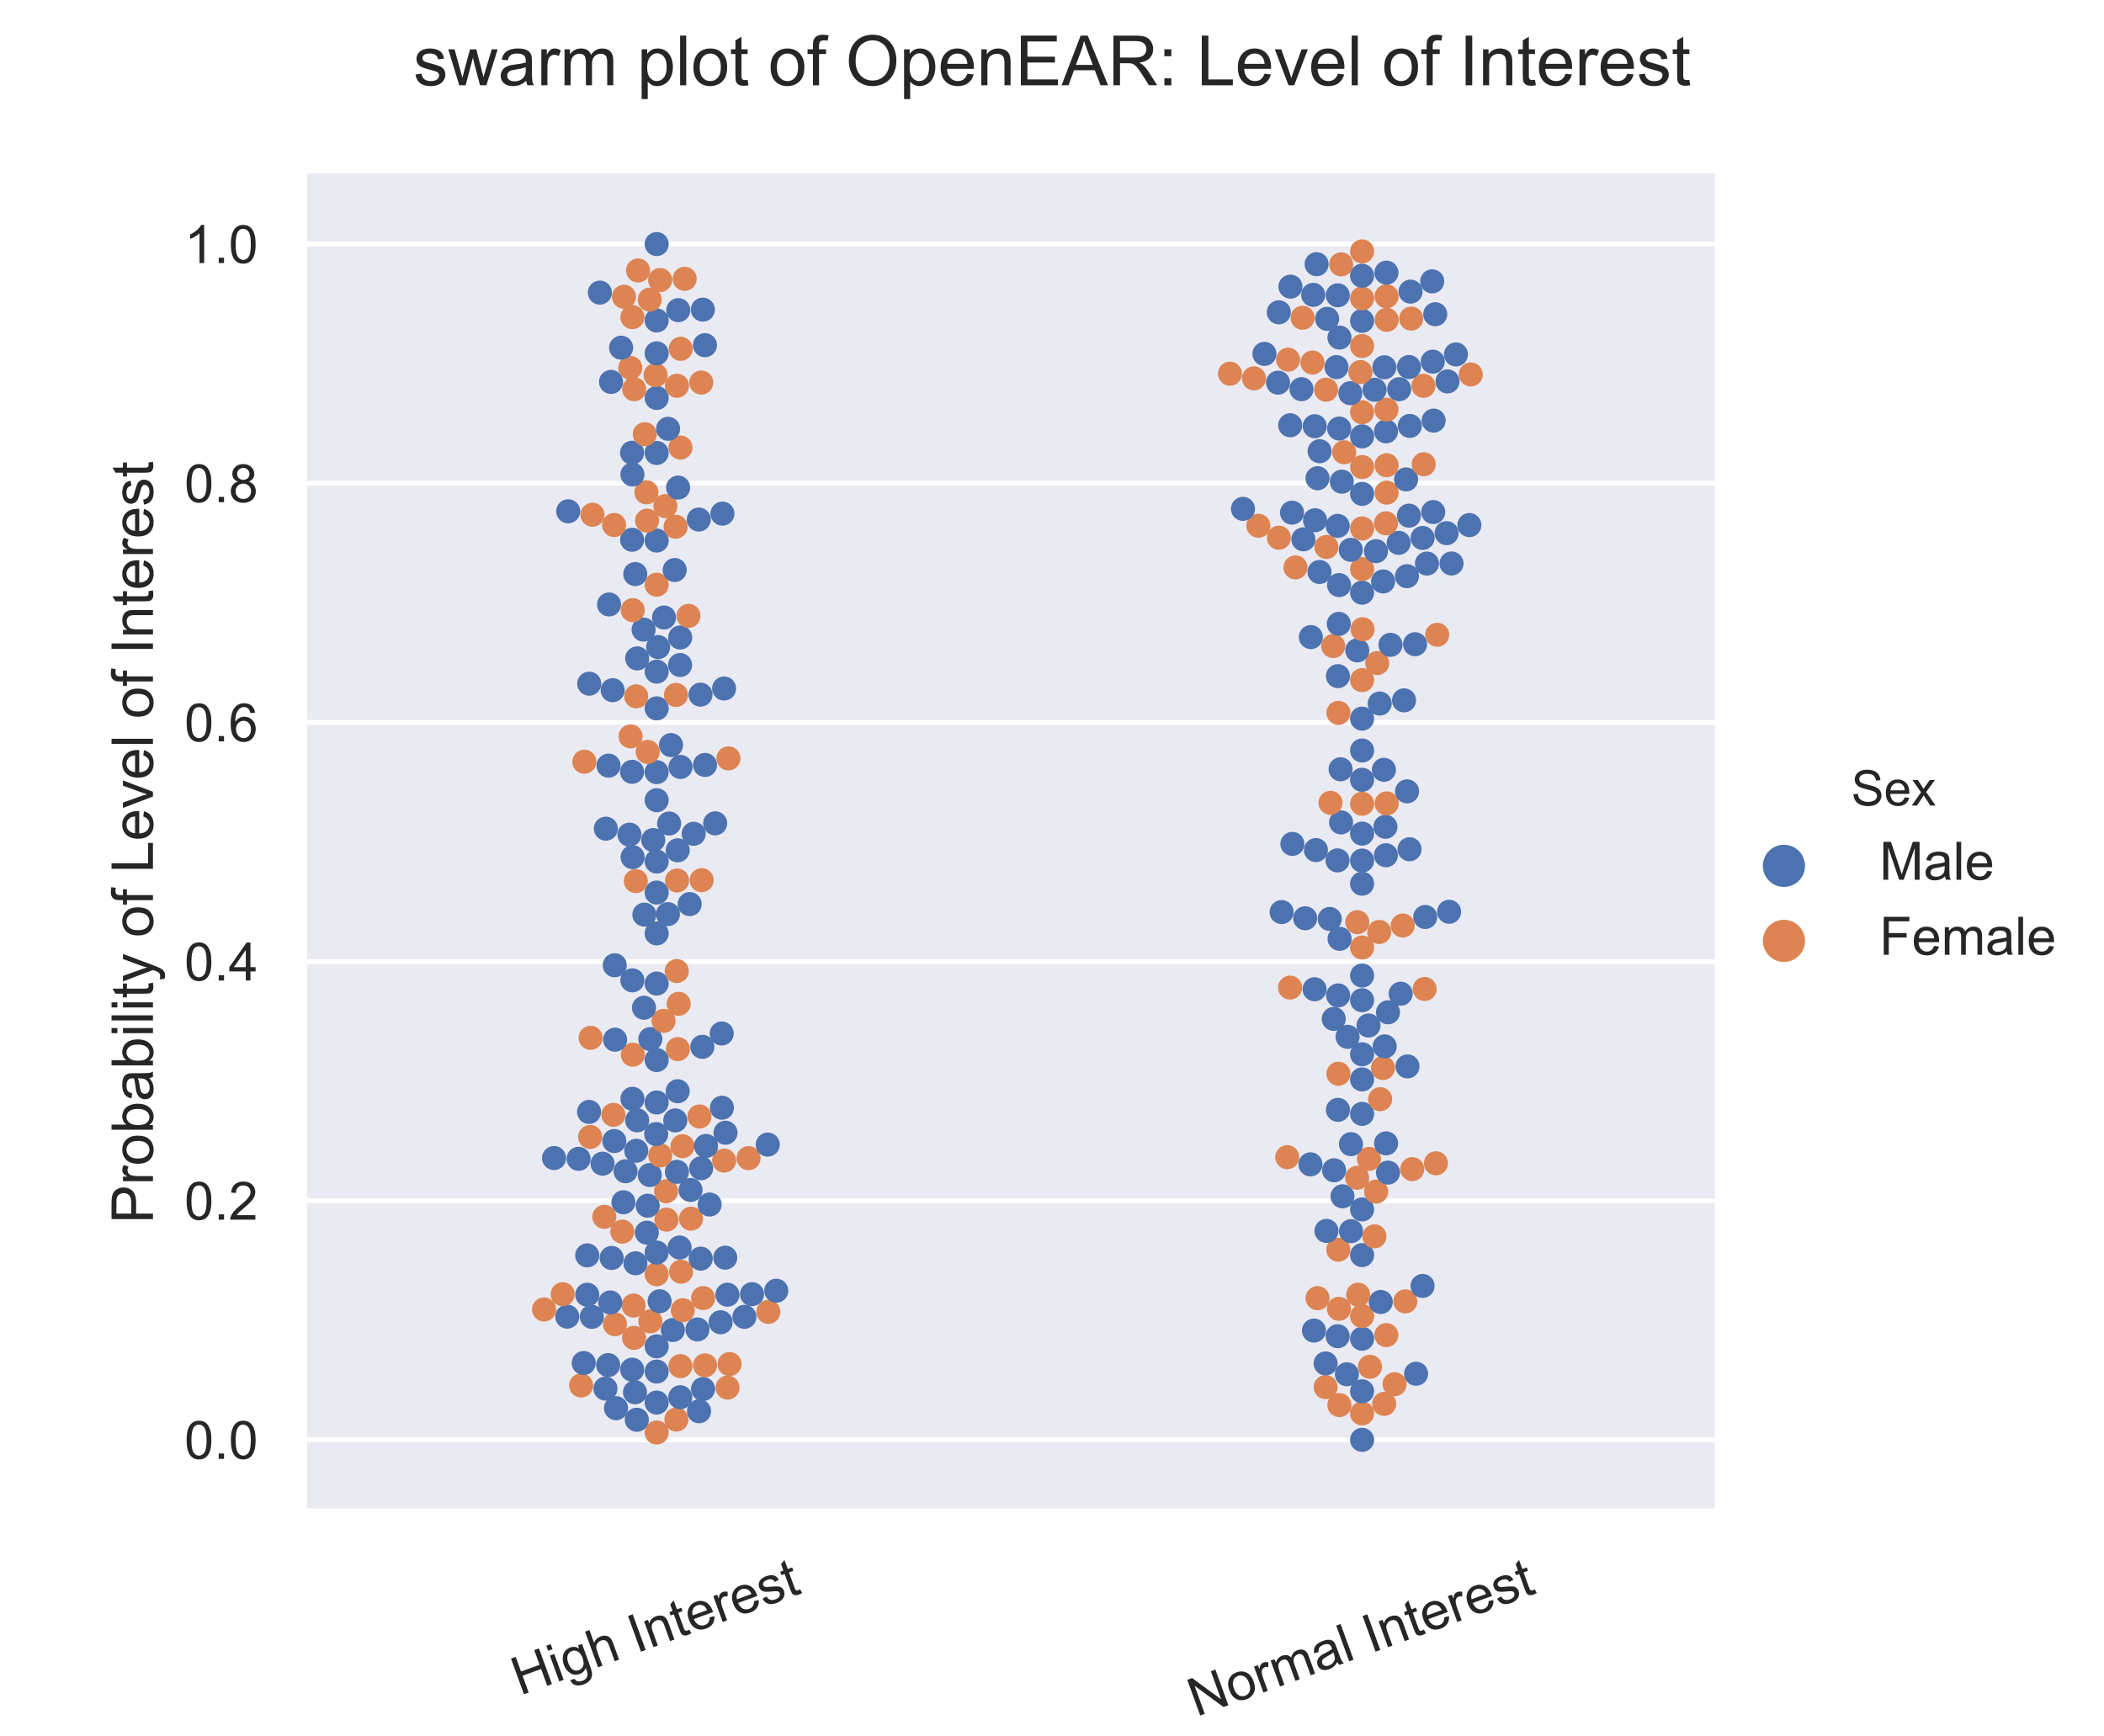 <?xml version="1.0" encoding="utf-8" standalone="no"?>
<!DOCTYPE svg PUBLIC "-//W3C//DTD SVG 1.1//EN"
  "http://www.w3.org/Graphics/SVG/1.1/DTD/svg11.dtd">
<!-- Created with matplotlib (http://matplotlib.org/) -->
<svg height="360pt" version="1.1" viewBox="0 0 436.35 360" width="436.35pt" xmlns="http://www.w3.org/2000/svg" xmlns:xlink="http://www.w3.org/1999/xlink">
 <defs>
  <style type="text/css">
*{stroke-linecap:butt;stroke-linejoin:round;}
  </style>
 </defs>
 <g id="figure_1">
  <g id="patch_1">
   <path d="M 0 360 
L 436.35 360 
L 436.35 0 
L 0 0 
z
" style="fill:#ffffff;"/>
  </g>
  <g id="axes_1">
   <g id="patch_2">
    <path d="M 63.037 313.493 
L 355.637 313.493 
L 355.637 36 
L 63.037 36 
z
" style="fill:#eaeaf2;"/>
   </g>
   <g id="matplotlib.axis_1">
    <g id="xtick_1">
     <g id="text_1">
      <!-- High Interest -->
      <defs>
       <path d="M 8.016 0 
L 8.016 71.578 
L 17.484 71.578 
L 17.484 42.188 
L 54.688 42.188 
L 54.688 71.578 
L 64.156 71.578 
L 64.156 0 
L 54.688 0 
L 54.688 33.734 
L 17.484 33.734 
L 17.484 0 
z
" id="ArialMT-48"/>
       <path d="M 6.641 61.469 
L 6.641 71.578 
L 15.438 71.578 
L 15.438 61.469 
z
M 6.641 0 
L 6.641 51.859 
L 15.438 51.859 
L 15.438 0 
z
" id="ArialMT-69"/>
       <path d="M 4.984 -4.297 
L 13.531 -5.562 
Q 14.062 -9.516 16.5 -11.328 
Q 19.781 -13.766 25.438 -13.766 
Q 31.547 -13.766 34.859 -11.328 
Q 38.188 -8.891 39.359 -4.5 
Q 40.047 -1.812 39.984 6.781 
Q 34.234 0 25.641 0 
Q 14.938 0 9.078 7.719 
Q 3.219 15.438 3.219 26.219 
Q 3.219 33.641 5.906 39.906 
Q 8.594 46.188 13.688 49.609 
Q 18.797 53.031 25.688 53.031 
Q 34.859 53.031 40.828 45.609 
L 40.828 51.859 
L 48.922 51.859 
L 48.922 7.031 
Q 48.922 -5.078 46.453 -10.125 
Q 44 -15.188 38.641 -18.109 
Q 33.297 -21.047 25.484 -21.047 
Q 16.219 -21.047 10.5 -16.875 
Q 4.781 -12.703 4.984 -4.297 
z
M 12.25 26.859 
Q 12.25 16.656 16.297 11.969 
Q 20.359 7.281 26.469 7.281 
Q 32.516 7.281 36.609 11.938 
Q 40.719 16.609 40.719 26.562 
Q 40.719 36.078 36.5 40.906 
Q 32.281 45.75 26.312 45.75 
Q 20.453 45.75 16.344 40.984 
Q 12.25 36.234 12.25 26.859 
z
" id="ArialMT-67"/>
       <path d="M 6.594 0 
L 6.594 71.578 
L 15.375 71.578 
L 15.375 45.906 
Q 21.531 53.031 30.906 53.031 
Q 36.672 53.031 40.922 50.75 
Q 45.172 48.484 47 44.484 
Q 48.828 40.484 48.828 32.859 
L 48.828 0 
L 40.047 0 
L 40.047 32.859 
Q 40.047 39.453 37.188 42.453 
Q 34.328 45.453 29.109 45.453 
Q 25.203 45.453 21.75 43.422 
Q 18.312 41.406 16.844 37.938 
Q 15.375 34.469 15.375 28.375 
L 15.375 0 
z
" id="ArialMT-68"/>
       <path id="ArialMT-20"/>
       <path d="M 9.328 0 
L 9.328 71.578 
L 18.797 71.578 
L 18.797 0 
z
" id="ArialMT-49"/>
       <path d="M 6.594 0 
L 6.594 51.859 
L 14.5 51.859 
L 14.5 44.484 
Q 20.219 53.031 31 53.031 
Q 35.688 53.031 39.625 51.344 
Q 43.562 49.656 45.516 46.922 
Q 47.469 44.188 48.25 40.438 
Q 48.734 37.984 48.734 31.891 
L 48.734 0 
L 39.938 0 
L 39.938 31.547 
Q 39.938 36.922 38.906 39.578 
Q 37.891 42.234 35.281 43.812 
Q 32.672 45.406 29.156 45.406 
Q 23.531 45.406 19.453 41.844 
Q 15.375 38.281 15.375 28.328 
L 15.375 0 
z
" id="ArialMT-6e"/>
       <path d="M 25.781 7.859 
L 27.047 0.094 
Q 23.344 -0.688 20.406 -0.688 
Q 15.625 -0.688 12.984 0.828 
Q 10.359 2.344 9.281 4.812 
Q 8.203 7.281 8.203 15.188 
L 8.203 45.016 
L 1.766 45.016 
L 1.766 51.859 
L 8.203 51.859 
L 8.203 64.703 
L 16.938 69.969 
L 16.938 51.859 
L 25.781 51.859 
L 25.781 45.016 
L 16.938 45.016 
L 16.938 14.703 
Q 16.938 10.938 17.406 9.859 
Q 17.875 8.797 18.922 8.156 
Q 19.969 7.516 21.922 7.516 
Q 23.391 7.516 25.781 7.859 
z
" id="ArialMT-74"/>
       <path d="M 42.094 16.703 
L 51.172 15.578 
Q 49.031 7.625 43.219 3.219 
Q 37.406 -1.172 28.375 -1.172 
Q 17 -1.172 10.328 5.828 
Q 3.656 12.844 3.656 25.484 
Q 3.656 38.578 10.391 45.797 
Q 17.141 53.031 27.875 53.031 
Q 38.281 53.031 44.875 45.953 
Q 51.469 38.875 51.469 26.031 
Q 51.469 25.25 51.422 23.688 
L 12.75 23.688 
Q 13.234 15.141 17.578 10.594 
Q 21.922 6.062 28.422 6.062 
Q 33.25 6.062 36.672 8.594 
Q 40.094 11.141 42.094 16.703 
z
M 13.234 30.906 
L 42.188 30.906 
Q 41.609 37.453 38.875 40.719 
Q 34.672 45.797 27.984 45.797 
Q 21.922 45.797 17.797 41.75 
Q 13.672 37.703 13.234 30.906 
z
" id="ArialMT-65"/>
       <path d="M 6.5 0 
L 6.5 51.859 
L 14.406 51.859 
L 14.406 44 
Q 17.438 49.516 20 51.266 
Q 22.562 53.031 25.641 53.031 
Q 30.078 53.031 34.672 50.203 
L 31.641 42.047 
Q 28.422 43.953 25.203 43.953 
Q 22.312 43.953 20.016 42.219 
Q 17.719 40.484 16.75 37.406 
Q 15.281 32.719 15.281 27.156 
L 15.281 0 
z
" id="ArialMT-72"/>
       <path d="M 3.078 15.484 
L 11.766 16.844 
Q 12.5 11.625 15.844 8.844 
Q 19.188 6.062 25.203 6.062 
Q 31.25 6.062 34.172 8.516 
Q 37.109 10.984 37.109 14.312 
Q 37.109 17.281 34.516 19 
Q 32.719 20.172 25.531 21.969 
Q 15.875 24.422 12.141 26.203 
Q 8.406 27.984 6.469 31.125 
Q 4.547 34.281 4.547 38.094 
Q 4.547 41.547 6.125 44.5 
Q 7.719 47.469 10.453 49.422 
Q 12.5 50.922 16.031 51.969 
Q 19.578 53.031 23.641 53.031 
Q 29.734 53.031 34.344 51.266 
Q 38.969 49.516 41.156 46.5 
Q 43.359 43.5 44.188 38.484 
L 35.594 37.312 
Q 35.016 41.312 32.203 43.547 
Q 29.391 45.797 24.266 45.797 
Q 18.219 45.797 15.625 43.797 
Q 13.031 41.797 13.031 39.109 
Q 13.031 37.406 14.109 36.031 
Q 15.188 34.625 17.484 33.688 
Q 18.797 33.203 25.25 31.453 
Q 34.578 28.953 38.25 27.359 
Q 41.938 25.781 44.031 22.75 
Q 46.141 19.734 46.141 15.234 
Q 46.141 10.844 43.578 6.953 
Q 41.016 3.078 36.172 0.953 
Q 31.344 -1.172 25.25 -1.172 
Q 15.141 -1.172 9.844 3.031 
Q 4.547 7.234 3.078 15.484 
z
" id="ArialMT-73"/>
      </defs>
      <g style="fill:#262626;" transform="translate(107.838 351.72)rotate(-20)scale(0.11 -0.11)">
       <use xlink:href="#ArialMT-48"/>
       <use x="72.217" xlink:href="#ArialMT-69"/>
       <use x="94.434" xlink:href="#ArialMT-67"/>
       <use x="150.049" xlink:href="#ArialMT-68"/>
       <use x="205.664" xlink:href="#ArialMT-20"/>
       <use x="233.447" xlink:href="#ArialMT-49"/>
       <use x="261.23" xlink:href="#ArialMT-6e"/>
       <use x="316.846" xlink:href="#ArialMT-74"/>
       <use x="344.629" xlink:href="#ArialMT-65"/>
       <use x="400.244" xlink:href="#ArialMT-72"/>
       <use x="433.545" xlink:href="#ArialMT-65"/>
       <use x="489.16" xlink:href="#ArialMT-73"/>
       <use x="539.16" xlink:href="#ArialMT-74"/>
      </g>
     </g>
    </g>
    <g id="xtick_2">
     <g id="text_2">
      <!-- Normal Interest -->
      <defs>
       <path d="M 7.625 0 
L 7.625 71.578 
L 17.328 71.578 
L 54.938 15.375 
L 54.938 71.578 
L 64.016 71.578 
L 64.016 0 
L 54.297 0 
L 16.703 56.25 
L 16.703 0 
z
" id="ArialMT-4e"/>
       <path d="M 3.328 25.922 
Q 3.328 40.328 11.328 47.266 
Q 18.016 53.031 27.641 53.031 
Q 38.328 53.031 45.109 46.016 
Q 51.906 39.016 51.906 26.656 
Q 51.906 16.656 48.906 10.906 
Q 45.906 5.172 40.156 2 
Q 34.422 -1.172 27.641 -1.172 
Q 16.75 -1.172 10.031 5.812 
Q 3.328 12.797 3.328 25.922 
z
M 12.359 25.922 
Q 12.359 15.969 16.703 11.016 
Q 21.047 6.062 27.641 6.062 
Q 34.188 6.062 38.531 11.031 
Q 42.875 16.016 42.875 26.219 
Q 42.875 35.844 38.5 40.797 
Q 34.125 45.75 27.641 45.75 
Q 21.047 45.75 16.703 40.812 
Q 12.359 35.891 12.359 25.922 
z
" id="ArialMT-6f"/>
       <path d="M 6.594 0 
L 6.594 51.859 
L 14.453 51.859 
L 14.453 44.578 
Q 16.891 48.391 20.938 50.703 
Q 25 53.031 30.172 53.031 
Q 35.938 53.031 39.625 50.641 
Q 43.312 48.25 44.828 43.953 
Q 50.984 53.031 60.844 53.031 
Q 68.562 53.031 72.703 48.75 
Q 76.859 44.484 76.859 35.594 
L 76.859 0 
L 68.109 0 
L 68.109 32.672 
Q 68.109 37.938 67.25 40.25 
Q 66.406 42.578 64.156 43.984 
Q 61.922 45.406 58.891 45.406 
Q 53.422 45.406 49.797 41.766 
Q 46.188 38.141 46.188 30.125 
L 46.188 0 
L 37.406 0 
L 37.406 33.688 
Q 37.406 39.547 35.25 42.469 
Q 33.109 45.406 28.219 45.406 
Q 24.516 45.406 21.359 43.453 
Q 18.219 41.5 16.797 37.734 
Q 15.375 33.984 15.375 26.906 
L 15.375 0 
z
" id="ArialMT-6d"/>
       <path d="M 40.438 6.391 
Q 35.547 2.25 31.031 0.531 
Q 26.516 -1.172 21.344 -1.172 
Q 12.797 -1.172 8.203 3 
Q 3.609 7.172 3.609 13.672 
Q 3.609 17.484 5.344 20.625 
Q 7.078 23.781 9.891 25.688 
Q 12.703 27.594 16.219 28.562 
Q 18.797 29.25 24.031 29.891 
Q 34.672 31.156 39.703 32.906 
Q 39.75 34.719 39.75 35.203 
Q 39.75 40.578 37.25 42.781 
Q 33.891 45.75 27.25 45.75 
Q 21.047 45.75 18.094 43.578 
Q 15.141 41.406 13.719 35.891 
L 5.125 37.062 
Q 6.297 42.578 8.984 45.969 
Q 11.672 49.359 16.75 51.188 
Q 21.828 53.031 28.516 53.031 
Q 35.156 53.031 39.297 51.469 
Q 43.453 49.906 45.406 47.531 
Q 47.359 45.172 48.141 41.547 
Q 48.578 39.312 48.578 33.453 
L 48.578 21.734 
Q 48.578 9.469 49.141 6.219 
Q 49.703 2.984 51.375 0 
L 42.188 0 
Q 40.828 2.734 40.438 6.391 
z
M 39.703 26.031 
Q 34.906 24.078 25.344 22.703 
Q 19.922 21.922 17.672 20.938 
Q 15.438 19.969 14.203 18.094 
Q 12.984 16.219 12.984 13.922 
Q 12.984 10.406 15.641 8.062 
Q 18.312 5.719 23.438 5.719 
Q 28.516 5.719 32.469 7.938 
Q 36.422 10.156 38.281 14.016 
Q 39.703 17 39.703 22.797 
z
" id="ArialMT-61"/>
       <path d="M 6.391 0 
L 6.391 71.578 
L 15.188 71.578 
L 15.188 0 
z
" id="ArialMT-6c"/>
      </defs>
      <g style="fill:#262626;" transform="translate(248.134 356.107)rotate(-20)scale(0.11 -0.11)">
       <use xlink:href="#ArialMT-4e"/>
       <use x="72.217" xlink:href="#ArialMT-6f"/>
       <use x="127.832" xlink:href="#ArialMT-72"/>
       <use x="161.133" xlink:href="#ArialMT-6d"/>
       <use x="244.434" xlink:href="#ArialMT-61"/>
       <use x="300.049" xlink:href="#ArialMT-6c"/>
       <use x="322.266" xlink:href="#ArialMT-20"/>
       <use x="350.049" xlink:href="#ArialMT-49"/>
       <use x="377.832" xlink:href="#ArialMT-6e"/>
       <use x="433.447" xlink:href="#ArialMT-74"/>
       <use x="461.23" xlink:href="#ArialMT-65"/>
       <use x="516.846" xlink:href="#ArialMT-72"/>
       <use x="550.146" xlink:href="#ArialMT-65"/>
       <use x="605.762" xlink:href="#ArialMT-73"/>
       <use x="655.762" xlink:href="#ArialMT-74"/>
      </g>
     </g>
    </g>
    <g id="text_3">
     <!-- Level of Interest -->
     <defs>
      <path d="M 7.328 0 
L 7.328 71.578 
L 16.797 71.578 
L 16.797 8.453 
L 52.047 8.453 
L 52.047 0 
z
" id="ArialMT-4c"/>
      <path d="M 21 0 
L 1.266 51.859 
L 10.547 51.859 
L 21.688 20.797 
Q 23.484 15.766 25 10.359 
Q 26.172 14.453 28.266 20.219 
L 39.797 51.859 
L 48.828 51.859 
L 29.203 0 
z
" id="ArialMT-76"/>
      <path d="M 8.688 0 
L 8.688 45.016 
L 0.922 45.016 
L 0.922 51.859 
L 8.688 51.859 
L 8.688 57.375 
Q 8.688 62.594 9.625 65.141 
Q 10.891 68.562 14.078 70.672 
Q 17.281 72.797 23.047 72.797 
Q 26.766 72.797 31.25 71.922 
L 29.938 64.266 
Q 27.203 64.75 24.75 64.75 
Q 20.75 64.75 19.094 63.031 
Q 17.438 61.328 17.438 56.641 
L 17.438 51.859 
L 27.547 51.859 
L 27.547 45.016 
L 17.438 45.016 
L 17.438 0 
z
" id="ArialMT-66"/>
     </defs>
     <g style="fill:#262626;" transform="translate(166.648 370.75)scale(0.12 -0.12)">
      <use xlink:href="#ArialMT-4c"/>
      <use x="55.615" xlink:href="#ArialMT-65"/>
      <use x="111.23" xlink:href="#ArialMT-76"/>
      <use x="161.23" xlink:href="#ArialMT-65"/>
      <use x="216.846" xlink:href="#ArialMT-6c"/>
      <use x="239.062" xlink:href="#ArialMT-20"/>
      <use x="266.846" xlink:href="#ArialMT-6f"/>
      <use x="322.461" xlink:href="#ArialMT-66"/>
      <use x="350.244" xlink:href="#ArialMT-20"/>
      <use x="378.027" xlink:href="#ArialMT-49"/>
      <use x="405.811" xlink:href="#ArialMT-6e"/>
      <use x="461.426" xlink:href="#ArialMT-74"/>
      <use x="489.209" xlink:href="#ArialMT-65"/>
      <use x="544.824" xlink:href="#ArialMT-72"/>
      <use x="578.125" xlink:href="#ArialMT-65"/>
      <use x="633.74" xlink:href="#ArialMT-73"/>
      <use x="683.74" xlink:href="#ArialMT-74"/>
     </g>
    </g>
   </g>
   <g id="matplotlib.axis_2">
    <g id="ytick_1">
     <g id="line2d_1">
      <path clip-path="url(#p456e981ede)" d="M 63.037 298.648 
L 355.637 298.648 
" style="fill:none;stroke:#ffffff;stroke-linecap:round;"/>
     </g>
     <g id="text_4">
      <!-- 0.0 -->
      <defs>
       <path d="M 4.156 35.297 
Q 4.156 48 6.766 55.734 
Q 9.375 63.484 14.516 67.672 
Q 19.672 71.875 27.484 71.875 
Q 33.25 71.875 37.594 69.547 
Q 41.938 67.234 44.766 62.859 
Q 47.609 58.5 49.219 52.219 
Q 50.828 45.953 50.828 35.297 
Q 50.828 22.703 48.234 14.969 
Q 45.656 7.234 40.5 3 
Q 35.359 -1.219 27.484 -1.219 
Q 17.141 -1.219 11.234 6.203 
Q 4.156 15.141 4.156 35.297 
z
M 13.188 35.297 
Q 13.188 17.672 17.312 11.828 
Q 21.438 6 27.484 6 
Q 33.547 6 37.672 11.859 
Q 41.797 17.719 41.797 35.297 
Q 41.797 52.984 37.672 58.781 
Q 33.547 64.594 27.391 64.594 
Q 21.344 64.594 17.719 59.469 
Q 13.188 52.938 13.188 35.297 
z
" id="ArialMT-30"/>
       <path d="M 9.078 0 
L 9.078 10.016 
L 19.094 10.016 
L 19.094 0 
z
" id="ArialMT-2e"/>
      </defs>
      <g style="fill:#262626;" transform="translate(38.247 302.585)scale(0.11 -0.11)">
       <use xlink:href="#ArialMT-30"/>
       <use x="55.615" xlink:href="#ArialMT-2e"/>
       <use x="83.398" xlink:href="#ArialMT-30"/>
      </g>
     </g>
    </g>
    <g id="ytick_2">
     <g id="line2d_2">
      <path clip-path="url(#p456e981ede)" d="M 63.037 249.043 
L 355.637 249.043 
" style="fill:none;stroke:#ffffff;stroke-linecap:round;"/>
     </g>
     <g id="text_5">
      <!-- 0.2 -->
      <defs>
       <path d="M 50.344 8.453 
L 50.344 0 
L 3.031 0 
Q 2.938 3.172 4.047 6.109 
Q 5.859 10.938 9.828 15.625 
Q 13.812 20.312 21.344 26.469 
Q 33.016 36.031 37.109 41.625 
Q 41.219 47.219 41.219 52.203 
Q 41.219 57.422 37.469 61 
Q 33.734 64.594 27.734 64.594 
Q 21.391 64.594 17.578 60.781 
Q 13.766 56.984 13.719 50.25 
L 4.688 51.172 
Q 5.609 61.281 11.656 66.578 
Q 17.719 71.875 27.938 71.875 
Q 38.234 71.875 44.234 66.156 
Q 50.25 60.453 50.25 52 
Q 50.25 47.703 48.484 43.547 
Q 46.734 39.406 42.656 34.812 
Q 38.578 30.219 29.109 22.219 
Q 21.188 15.578 18.938 13.203 
Q 16.703 10.844 15.234 8.453 
z
" id="ArialMT-32"/>
      </defs>
      <g style="fill:#262626;" transform="translate(38.247 252.98)scale(0.11 -0.11)">
       <use xlink:href="#ArialMT-30"/>
       <use x="55.615" xlink:href="#ArialMT-2e"/>
       <use x="83.398" xlink:href="#ArialMT-32"/>
      </g>
     </g>
    </g>
    <g id="ytick_3">
     <g id="line2d_3">
      <path clip-path="url(#p456e981ede)" d="M 63.037 199.438 
L 355.637 199.438 
" style="fill:none;stroke:#ffffff;stroke-linecap:round;"/>
     </g>
     <g id="text_6">
      <!-- 0.4 -->
      <defs>
       <path d="M 32.328 0 
L 32.328 17.141 
L 1.266 17.141 
L 1.266 25.203 
L 33.938 71.578 
L 41.109 71.578 
L 41.109 25.203 
L 50.781 25.203 
L 50.781 17.141 
L 41.109 17.141 
L 41.109 0 
z
M 32.328 25.203 
L 32.328 57.469 
L 9.906 25.203 
z
" id="ArialMT-34"/>
      </defs>
      <g style="fill:#262626;" transform="translate(38.247 203.374)scale(0.11 -0.11)">
       <use xlink:href="#ArialMT-30"/>
       <use x="55.615" xlink:href="#ArialMT-2e"/>
       <use x="83.398" xlink:href="#ArialMT-34"/>
      </g>
     </g>
    </g>
    <g id="ytick_4">
     <g id="line2d_4">
      <path clip-path="url(#p456e981ede)" d="M 63.037 149.832 
L 355.637 149.832 
" style="fill:none;stroke:#ffffff;stroke-linecap:round;"/>
     </g>
     <g id="text_7">
      <!-- 0.6 -->
      <defs>
       <path d="M 49.75 54.047 
L 41.016 53.375 
Q 39.844 58.547 37.703 60.891 
Q 34.125 64.656 28.906 64.656 
Q 24.703 64.656 21.531 62.312 
Q 17.391 59.281 14.984 53.469 
Q 12.594 47.656 12.5 36.922 
Q 15.672 41.75 20.266 44.094 
Q 24.859 46.438 29.891 46.438 
Q 38.672 46.438 44.844 39.969 
Q 51.031 33.5 51.031 23.25 
Q 51.031 16.5 48.125 10.719 
Q 45.219 4.938 40.141 1.859 
Q 35.062 -1.219 28.609 -1.219 
Q 17.625 -1.219 10.688 6.859 
Q 3.766 14.938 3.766 33.5 
Q 3.766 54.25 11.422 63.672 
Q 18.109 71.875 29.438 71.875 
Q 37.891 71.875 43.281 67.141 
Q 48.688 62.406 49.75 54.047 
z
M 13.875 23.188 
Q 13.875 18.656 15.797 14.5 
Q 17.719 10.359 21.188 8.172 
Q 24.656 6 28.469 6 
Q 34.031 6 38.031 10.484 
Q 42.047 14.984 42.047 22.703 
Q 42.047 30.125 38.078 34.391 
Q 34.125 38.672 28.125 38.672 
Q 22.172 38.672 18.016 34.391 
Q 13.875 30.125 13.875 23.188 
z
" id="ArialMT-36"/>
      </defs>
      <g style="fill:#262626;" transform="translate(38.247 153.769)scale(0.11 -0.11)">
       <use xlink:href="#ArialMT-30"/>
       <use x="55.615" xlink:href="#ArialMT-2e"/>
       <use x="83.398" xlink:href="#ArialMT-36"/>
      </g>
     </g>
    </g>
    <g id="ytick_5">
     <g id="line2d_5">
      <path clip-path="url(#p456e981ede)" d="M 63.037 100.227 
L 355.637 100.227 
" style="fill:none;stroke:#ffffff;stroke-linecap:round;"/>
     </g>
     <g id="text_8">
      <!-- 0.8 -->
      <defs>
       <path d="M 17.672 38.812 
Q 12.203 40.828 9.562 44.531 
Q 6.938 48.25 6.938 53.422 
Q 6.938 61.234 12.547 66.547 
Q 18.172 71.875 27.484 71.875 
Q 36.859 71.875 42.578 66.422 
Q 48.297 60.984 48.297 53.172 
Q 48.297 48.188 45.672 44.5 
Q 43.062 40.828 37.75 38.812 
Q 44.344 36.672 47.781 31.875 
Q 51.219 27.094 51.219 20.453 
Q 51.219 11.281 44.719 5.031 
Q 38.234 -1.219 27.641 -1.219 
Q 17.047 -1.219 10.547 5.047 
Q 4.047 11.328 4.047 20.703 
Q 4.047 27.688 7.594 32.391 
Q 11.141 37.109 17.672 38.812 
z
M 15.922 53.719 
Q 15.922 48.641 19.188 45.406 
Q 22.469 42.188 27.688 42.188 
Q 32.766 42.188 36.016 45.375 
Q 39.266 48.578 39.266 53.219 
Q 39.266 58.062 35.906 61.359 
Q 32.562 64.656 27.594 64.656 
Q 22.562 64.656 19.234 61.422 
Q 15.922 58.203 15.922 53.719 
z
M 13.094 20.656 
Q 13.094 16.891 14.875 13.375 
Q 16.656 9.859 20.172 7.922 
Q 23.688 6 27.734 6 
Q 34.031 6 38.125 10.047 
Q 42.234 14.109 42.234 20.359 
Q 42.234 26.703 38.016 30.859 
Q 33.797 35.016 27.438 35.016 
Q 21.234 35.016 17.156 30.906 
Q 13.094 26.812 13.094 20.656 
z
" id="ArialMT-38"/>
      </defs>
      <g style="fill:#262626;" transform="translate(38.247 104.164)scale(0.11 -0.11)">
       <use xlink:href="#ArialMT-30"/>
       <use x="55.615" xlink:href="#ArialMT-2e"/>
       <use x="83.398" xlink:href="#ArialMT-38"/>
      </g>
     </g>
    </g>
    <g id="ytick_6">
     <g id="line2d_6">
      <path clip-path="url(#p456e981ede)" d="M 63.037 50.622 
L 355.637 50.622 
" style="fill:none;stroke:#ffffff;stroke-linecap:round;"/>
     </g>
     <g id="text_9">
      <!-- 1.0 -->
      <defs>
       <path d="M 37.25 0 
L 28.469 0 
L 28.469 56 
Q 25.297 52.984 20.141 49.953 
Q 14.984 46.922 10.891 45.406 
L 10.891 53.906 
Q 18.266 57.375 23.781 62.297 
Q 29.297 67.234 31.594 71.875 
L 37.25 71.875 
z
" id="ArialMT-31"/>
      </defs>
      <g style="fill:#262626;" transform="translate(38.247 54.559)scale(0.11 -0.11)">
       <use xlink:href="#ArialMT-31"/>
       <use x="55.615" xlink:href="#ArialMT-2e"/>
       <use x="83.398" xlink:href="#ArialMT-30"/>
      </g>
     </g>
    </g>
    <g id="text_10">
     <!-- Probability of Level of Interest -->
     <defs>
      <path d="M 7.719 0 
L 7.719 71.578 
L 34.719 71.578 
Q 41.844 71.578 45.609 70.906 
Q 50.875 70.016 54.438 67.547 
Q 58.016 65.094 60.188 60.641 
Q 62.359 56.203 62.359 50.875 
Q 62.359 41.75 56.547 35.422 
Q 50.734 29.109 35.547 29.109 
L 17.188 29.109 
L 17.188 0 
z
M 17.188 37.547 
L 35.688 37.547 
Q 44.875 37.547 48.734 40.969 
Q 52.594 44.391 52.594 50.594 
Q 52.594 55.078 50.312 58.266 
Q 48.047 61.469 44.344 62.5 
Q 41.938 63.141 35.5 63.141 
L 17.188 63.141 
z
" id="ArialMT-50"/>
      <path d="M 14.703 0 
L 6.547 0 
L 6.547 71.578 
L 15.328 71.578 
L 15.328 46.047 
Q 20.906 53.031 29.547 53.031 
Q 34.328 53.031 38.594 51.094 
Q 42.875 49.172 45.625 45.672 
Q 48.391 42.188 49.953 37.25 
Q 51.516 32.328 51.516 26.703 
Q 51.516 13.375 44.922 6.094 
Q 38.328 -1.172 29.109 -1.172 
Q 19.922 -1.172 14.703 6.5 
z
M 14.594 26.312 
Q 14.594 17 17.141 12.844 
Q 21.297 6.062 28.375 6.062 
Q 34.125 6.062 38.328 11.062 
Q 42.531 16.062 42.531 25.984 
Q 42.531 36.141 38.5 40.969 
Q 34.469 45.797 28.766 45.797 
Q 23 45.797 18.797 40.797 
Q 14.594 35.797 14.594 26.312 
z
" id="ArialMT-62"/>
      <path d="M 6.203 -19.969 
L 5.219 -11.719 
Q 8.109 -12.5 10.25 -12.5 
Q 13.188 -12.5 14.938 -11.516 
Q 16.703 -10.547 17.828 -8.797 
Q 18.656 -7.469 20.516 -2.25 
Q 20.75 -1.516 21.297 -0.094 
L 1.609 51.859 
L 11.078 51.859 
L 21.875 21.828 
Q 23.969 16.109 25.641 9.812 
Q 27.156 15.875 29.25 21.625 
L 40.328 51.859 
L 49.125 51.859 
L 29.391 -0.875 
Q 26.219 -9.422 24.469 -12.641 
Q 22.125 -17 19.094 -19.016 
Q 16.062 -21.047 11.859 -21.047 
Q 9.328 -21.047 6.203 -19.969 
z
" id="ArialMT-79"/>
     </defs>
     <g style="fill:#262626;" transform="translate(31.721 253.784)rotate(-90)scale(0.12 -0.12)">
      <use xlink:href="#ArialMT-50"/>
      <use x="66.699" xlink:href="#ArialMT-72"/>
      <use x="100" xlink:href="#ArialMT-6f"/>
      <use x="155.615" xlink:href="#ArialMT-62"/>
      <use x="211.23" xlink:href="#ArialMT-61"/>
      <use x="266.846" xlink:href="#ArialMT-62"/>
      <use x="322.461" xlink:href="#ArialMT-69"/>
      <use x="344.678" xlink:href="#ArialMT-6c"/>
      <use x="366.895" xlink:href="#ArialMT-69"/>
      <use x="389.111" xlink:href="#ArialMT-74"/>
      <use x="416.895" xlink:href="#ArialMT-79"/>
      <use x="466.895" xlink:href="#ArialMT-20"/>
      <use x="494.678" xlink:href="#ArialMT-6f"/>
      <use x="550.293" xlink:href="#ArialMT-66"/>
      <use x="578.076" xlink:href="#ArialMT-20"/>
      <use x="605.859" xlink:href="#ArialMT-4c"/>
      <use x="661.475" xlink:href="#ArialMT-65"/>
      <use x="717.09" xlink:href="#ArialMT-76"/>
      <use x="767.09" xlink:href="#ArialMT-65"/>
      <use x="822.705" xlink:href="#ArialMT-6c"/>
      <use x="844.922" xlink:href="#ArialMT-20"/>
      <use x="872.705" xlink:href="#ArialMT-6f"/>
      <use x="928.32" xlink:href="#ArialMT-66"/>
      <use x="956.104" xlink:href="#ArialMT-20"/>
      <use x="983.887" xlink:href="#ArialMT-49"/>
      <use x="1011.67" xlink:href="#ArialMT-6e"/>
      <use x="1067.285" xlink:href="#ArialMT-74"/>
      <use x="1095.068" xlink:href="#ArialMT-65"/>
      <use x="1150.684" xlink:href="#ArialMT-72"/>
      <use x="1183.984" xlink:href="#ArialMT-65"/>
      <use x="1239.6" xlink:href="#ArialMT-73"/>
      <use x="1289.6" xlink:href="#ArialMT-74"/>
     </g>
    </g>
   </g>
   <g id="PathCollection_1"/>
   <g id="PathCollection_2"/>
   <g id="patch_3">
    <path d="M 63.037 313.493 
L 63.037 36 
" style="fill:none;stroke:#ffffff;stroke-linecap:square;stroke-linejoin:miter;stroke-width:1.25;"/>
   </g>
   <g id="patch_4">
    <path d="M 63.037 313.493 
L 355.637 313.493 
" style="fill:none;stroke:#ffffff;stroke-linecap:square;stroke-linejoin:miter;stroke-width:1.25;"/>
   </g>
   <g id="PathCollection_3">
    <defs>
     <path d="M 0 2.5 
C 0.663 2.5 1.299 2.237 1.768 1.768 
C 2.237 1.299 2.5 0.663 2.5 0 
C 2.5 -0.663 2.237 -1.299 1.768 -1.768 
C 1.299 -2.237 0.663 -2.5 0 -2.5 
C -0.663 -2.5 -1.299 -2.237 -1.768 -1.768 
C -2.237 -1.299 -2.5 -0.663 -2.5 0 
C -2.5 0.663 -2.237 1.299 -1.768 1.768 
C -1.299 2.237 -0.663 2.5 0 2.5 
z
" id="C0_0_ee255fbf12"/>
    </defs>
    <g clip-path="url(#p456e981ede)">
     <use style="fill:#dd8452;" x="136.187" xlink:href="#C0_0_ee255fbf12" y="297.125"/>
    </g>
    <g clip-path="url(#p456e981ede)">
     <use style="fill:#4c72b0;" x="132.067" xlink:href="#C0_0_ee255fbf12" y="294.478"/>
    </g>
    <g clip-path="url(#p456e981ede)">
     <use style="fill:#dd8452;" x="140.27" xlink:href="#C0_0_ee255fbf12" y="294.434"/>
    </g>
    <g clip-path="url(#p456e981ede)">
     <use style="fill:#4c72b0;" x="144.979" xlink:href="#C0_0_ee255fbf12" y="292.715"/>
    </g>
    <g clip-path="url(#p456e981ede)">
     <use style="fill:#4c72b0;" x="127.758" xlink:href="#C0_0_ee255fbf12" y="292.077"/>
    </g>
    <g clip-path="url(#p456e981ede)">
     <use style="fill:#4c72b0;" x="136.187" xlink:href="#C0_0_ee255fbf12" y="290.911"/>
    </g>
    <g clip-path="url(#p456e981ede)">
     <use style="fill:#4c72b0;" x="141.083" xlink:href="#C0_0_ee255fbf12" y="289.816"/>
    </g>
    <g clip-path="url(#p456e981ede)">
     <use style="fill:#4c72b0;" x="131.696" xlink:href="#C0_0_ee255fbf12" y="288.783"/>
    </g>
    <g clip-path="url(#p456e981ede)">
     <use style="fill:#4c72b0;" x="145.801" xlink:href="#C0_0_ee255fbf12" y="288.114"/>
    </g>
    <g clip-path="url(#p456e981ede)">
     <use style="fill:#4c72b0;" x="125.563" xlink:href="#C0_0_ee255fbf12" y="288.018"/>
    </g>
    <g clip-path="url(#p456e981ede)">
     <use style="fill:#dd8452;" x="150.886" xlink:href="#C0_0_ee255fbf12" y="287.806"/>
    </g>
    <g clip-path="url(#p456e981ede)">
     <use style="fill:#dd8452;" x="120.52" xlink:href="#C0_0_ee255fbf12" y="287.371"/>
    </g>
    <g clip-path="url(#p456e981ede)">
     <use style="fill:#4c72b0;" x="136.187" xlink:href="#C0_0_ee255fbf12" y="284.487"/>
    </g>
    <g clip-path="url(#p456e981ede)">
     <use style="fill:#4c72b0;" x="131.109" xlink:href="#C0_0_ee255fbf12" y="284.093"/>
    </g>
    <g clip-path="url(#p456e981ede)">
     <use style="fill:#dd8452;" x="141.12" xlink:href="#C0_0_ee255fbf12" y="283.358"/>
    </g>
    <g clip-path="url(#p456e981ede)">
     <use style="fill:#dd8452;" x="146.214" xlink:href="#C0_0_ee255fbf12" y="283.188"/>
    </g>
    <g clip-path="url(#p456e981ede)">
     <use style="fill:#4c72b0;" x="126.127" xlink:href="#C0_0_ee255fbf12" y="283.144"/>
    </g>
    <g clip-path="url(#p456e981ede)">
     <use style="fill:#dd8452;" x="151.302" xlink:href="#C0_0_ee255fbf12" y="282.929"/>
    </g>
    <g clip-path="url(#p456e981ede)">
     <use style="fill:#4c72b0;" x="121.054" xlink:href="#C0_0_ee255fbf12" y="282.715"/>
    </g>
    <g clip-path="url(#p456e981ede)">
     <use style="fill:#4c72b0;" x="136.187" xlink:href="#C0_0_ee255fbf12" y="279.254"/>
    </g>
    <g clip-path="url(#p456e981ede)">
     <use style="fill:#dd8452;" x="131.495" xlink:href="#C0_0_ee255fbf12" y="277.498"/>
    </g>
    <g clip-path="url(#p456e981ede)">
     <use style="fill:#4c72b0;" x="139.547" xlink:href="#C0_0_ee255fbf12" y="275.873"/>
    </g>
    <g clip-path="url(#p456e981ede)">
     <use style="fill:#4c72b0;" x="144.642" xlink:href="#C0_0_ee255fbf12" y="275.75"/>
    </g>
    <g clip-path="url(#p456e981ede)">
     <use style="fill:#dd8452;" x="127.536" xlink:href="#C0_0_ee255fbf12" y="274.666"/>
    </g>
    <g clip-path="url(#p456e981ede)">
     <use style="fill:#4c72b0;" x="149.449" xlink:href="#C0_0_ee255fbf12" y="274.257"/>
    </g>
    <g clip-path="url(#p456e981ede)">
     <use style="fill:#dd8452;" x="134.878" xlink:href="#C0_0_ee255fbf12" y="274.069"/>
    </g>
    <g clip-path="url(#p456e981ede)">
     <use style="fill:#4c72b0;" x="122.741" xlink:href="#C0_0_ee255fbf12" y="273.14"/>
    </g>
    <g clip-path="url(#p456e981ede)">
     <use style="fill:#4c72b0;" x="154.384" xlink:href="#C0_0_ee255fbf12" y="273.131"/>
    </g>
    <g clip-path="url(#p456e981ede)">
     <use style="fill:#4c72b0;" x="117.645" xlink:href="#C0_0_ee255fbf12" y="273.093"/>
    </g>
    <g clip-path="url(#p456e981ede)">
     <use style="fill:#dd8452;" x="159.345" xlink:href="#C0_0_ee255fbf12" y="272.103"/>
    </g>
    <g clip-path="url(#p456e981ede)">
     <use style="fill:#dd8452;" x="141.603" xlink:href="#C0_0_ee255fbf12" y="271.759"/>
    </g>
    <g clip-path="url(#p456e981ede)">
     <use style="fill:#dd8452;" x="112.836" xlink:href="#C0_0_ee255fbf12" y="271.603"/>
    </g>
    <g clip-path="url(#p456e981ede)">
     <use style="fill:#dd8452;" x="131.394" xlink:href="#C0_0_ee255fbf12" y="270.787"/>
    </g>
    <g clip-path="url(#p456e981ede)">
     <use style="fill:#4c72b0;" x="126.555" xlink:href="#C0_0_ee255fbf12" y="270.157"/>
    </g>
    <g clip-path="url(#p456e981ede)">
     <use style="fill:#4c72b0;" x="136.795" xlink:href="#C0_0_ee255fbf12" y="269.902"/>
    </g>
    <g clip-path="url(#p456e981ede)">
     <use style="fill:#dd8452;" x="145.829" xlink:href="#C0_0_ee255fbf12" y="269.246"/>
    </g>
    <g clip-path="url(#p456e981ede)">
     <use style="fill:#4c72b0;" x="121.795" xlink:href="#C0_0_ee255fbf12" y="268.549"/>
    </g>
    <g clip-path="url(#p456e981ede)">
     <use style="fill:#4c72b0;" x="150.864" xlink:href="#C0_0_ee255fbf12" y="268.545"/>
    </g>
    <g clip-path="url(#p456e981ede)">
     <use style="fill:#dd8452;" x="116.7" xlink:href="#C0_0_ee255fbf12" y="268.439"/>
    </g>
    <g clip-path="url(#p456e981ede)">
     <use style="fill:#4c72b0;" x="155.959" xlink:href="#C0_0_ee255fbf12" y="268.43"/>
    </g>
    <g clip-path="url(#p456e981ede)">
     <use style="fill:#4c72b0;" x="160.991" xlink:href="#C0_0_ee255fbf12" y="267.717"/>
    </g>
    <g clip-path="url(#p456e981ede)">
     <use style="fill:#dd8452;" x="136.187" xlink:href="#C0_0_ee255fbf12" y="264.3"/>
    </g>
    <g clip-path="url(#p456e981ede)">
     <use style="fill:#dd8452;" x="141.248" xlink:href="#C0_0_ee255fbf12" y="263.771"/>
    </g>
    <g clip-path="url(#p456e981ede)">
     <use style="fill:#4c72b0;" x="131.788" xlink:href="#C0_0_ee255fbf12" y="262.028"/>
    </g>
    <g clip-path="url(#p456e981ede)">
     <use style="fill:#4c72b0;" x="145.319" xlink:href="#C0_0_ee255fbf12" y="261.065"/>
    </g>
    <g clip-path="url(#p456e981ede)">
     <use style="fill:#4c72b0;" x="126.847" xlink:href="#C0_0_ee255fbf12" y="260.925"/>
    </g>
    <g clip-path="url(#p456e981ede)">
     <use style="fill:#4c72b0;" x="150.41" xlink:href="#C0_0_ee255fbf12" y="260.86"/>
    </g>
    <g clip-path="url(#p456e981ede)">
     <use style="fill:#4c72b0;" x="121.788" xlink:href="#C0_0_ee255fbf12" y="260.384"/>
    </g>
    <g clip-path="url(#p456e981ede)">
     <use style="fill:#4c72b0;" x="136.187" xlink:href="#C0_0_ee255fbf12" y="259.799"/>
    </g>
    <g clip-path="url(#p456e981ede)">
     <use style="fill:#4c72b0;" x="140.944" xlink:href="#C0_0_ee255fbf12" y="258.759"/>
    </g>
    <g clip-path="url(#p456e981ede)">
     <use style="fill:#4c72b0;" x="134.148" xlink:href="#C0_0_ee255fbf12" y="255.678"/>
    </g>
    <g clip-path="url(#p456e981ede)">
     <use style="fill:#dd8452;" x="129.057" xlink:href="#C0_0_ee255fbf12" y="255.464"/>
    </g>
    <g clip-path="url(#p456e981ede)">
     <use style="fill:#dd8452;" x="138.221" xlink:href="#C0_0_ee255fbf12" y="252.975"/>
    </g>
    <g clip-path="url(#p456e981ede)">
     <use style="fill:#dd8452;" x="143.313" xlink:href="#C0_0_ee255fbf12" y="252.777"/>
    </g>
    <g clip-path="url(#p456e981ede)">
     <use style="fill:#dd8452;" x="125.334" xlink:href="#C0_0_ee255fbf12" y="252.393"/>
    </g>
    <g clip-path="url(#p456e981ede)">
     <use style="fill:#4c72b0;" x="134.322" xlink:href="#C0_0_ee255fbf12" y="250.079"/>
    </g>
    <g clip-path="url(#p456e981ede)">
     <use style="fill:#4c72b0;" x="147.17" xlink:href="#C0_0_ee255fbf12" y="249.838"/>
    </g>
    <g clip-path="url(#p456e981ede)">
     <use style="fill:#4c72b0;" x="129.29" xlink:href="#C0_0_ee255fbf12" y="249.367"/>
    </g>
    <g clip-path="url(#p456e981ede)">
     <use style="fill:#dd8452;" x="138.132" xlink:href="#C0_0_ee255fbf12" y="247.092"/>
    </g>
    <g clip-path="url(#p456e981ede)">
     <use style="fill:#4c72b0;" x="143.22" xlink:href="#C0_0_ee255fbf12" y="246.833"/>
    </g>
    <g clip-path="url(#p456e981ede)">
     <use style="fill:#4c72b0;" x="134.757" xlink:href="#C0_0_ee255fbf12" y="243.723"/>
    </g>
    <g clip-path="url(#p456e981ede)">
     <use style="fill:#4c72b0;" x="140.386" xlink:href="#C0_0_ee255fbf12" y="243.059"/>
    </g>
    <g clip-path="url(#p456e981ede)">
     <use style="fill:#4c72b0;" x="129.738" xlink:href="#C0_0_ee255fbf12" y="242.94"/>
    </g>
    <g clip-path="url(#p456e981ede)">
     <use style="fill:#4c72b0;" x="145.412" xlink:href="#C0_0_ee255fbf12" y="242.316"/>
    </g>
    <g clip-path="url(#p456e981ede)">
     <use style="fill:#4c72b0;" x="124.964" xlink:href="#C0_0_ee255fbf12" y="241.366"/>
    </g>
    <g clip-path="url(#p456e981ede)">
     <use style="fill:#dd8452;" x="150.18" xlink:href="#C0_0_ee255fbf12" y="240.727"/>
    </g>
    <g clip-path="url(#p456e981ede)">
     <use style="fill:#4c72b0;" x="119.996" xlink:href="#C0_0_ee255fbf12" y="240.361"/>
    </g>
    <g clip-path="url(#p456e981ede)">
     <use style="fill:#dd8452;" x="155.245" xlink:href="#C0_0_ee255fbf12" y="240.219"/>
    </g>
    <g clip-path="url(#p456e981ede)">
     <use style="fill:#4c72b0;" x="114.902" xlink:href="#C0_0_ee255fbf12" y="240.196"/>
    </g>
    <g clip-path="url(#p456e981ede)">
     <use style="fill:#dd8452;" x="136.935" xlink:href="#C0_0_ee255fbf12" y="239.658"/>
    </g>
    <g clip-path="url(#p456e981ede)">
     <use style="fill:#4c72b0;" x="131.959" xlink:href="#C0_0_ee255fbf12" y="238.685"/>
    </g>
    <g clip-path="url(#p456e981ede)">
     <use style="fill:#dd8452;" x="141.545" xlink:href="#C0_0_ee255fbf12" y="237.741"/>
    </g>
    <g clip-path="url(#p456e981ede)">
     <use style="fill:#4c72b0;" x="146.424" xlink:href="#C0_0_ee255fbf12" y="237.689"/>
    </g>
    <g clip-path="url(#p456e981ede)">
     <use style="fill:#4c72b0;" x="159.222" xlink:href="#C0_0_ee255fbf12" y="237.407"/>
    </g>
    <g clip-path="url(#p456e981ede)">
     <use style="fill:#4c72b0;" x="127.402" xlink:href="#C0_0_ee255fbf12" y="236.671"/>
    </g>
    <g clip-path="url(#p456e981ede)">
     <use style="fill:#dd8452;" x="122.396" xlink:href="#C0_0_ee255fbf12" y="235.827"/>
    </g>
    <g clip-path="url(#p456e981ede)">
     <use style="fill:#4c72b0;" x="136.089" xlink:href="#C0_0_ee255fbf12" y="235.224"/>
    </g>
    <g clip-path="url(#p456e981ede)">
     <use style="fill:#4c72b0;" x="150.463" xlink:href="#C0_0_ee255fbf12" y="234.947"/>
    </g>
    <g clip-path="url(#p456e981ede)">
     <use style="fill:#4c72b0;" x="140.048" xlink:href="#C0_0_ee255fbf12" y="232.392"/>
    </g>
    <g clip-path="url(#p456e981ede)">
     <use style="fill:#4c72b0;" x="132.143" xlink:href="#C0_0_ee255fbf12" y="232.378"/>
    </g>
    <g clip-path="url(#p456e981ede)">
     <use style="fill:#dd8452;" x="145.061" xlink:href="#C0_0_ee255fbf12" y="231.581"/>
    </g>
    <g clip-path="url(#p456e981ede)">
     <use style="fill:#dd8452;" x="127.213" xlink:href="#C0_0_ee255fbf12" y="231.235"/>
    </g>
    <g clip-path="url(#p456e981ede)">
     <use style="fill:#4c72b0;" x="122.163" xlink:href="#C0_0_ee255fbf12" y="230.63"/>
    </g>
    <g clip-path="url(#p456e981ede)">
     <use style="fill:#4c72b0;" x="149.723" xlink:href="#C0_0_ee255fbf12" y="229.763"/>
    </g>
    <g clip-path="url(#p456e981ede)">
     <use style="fill:#4c72b0;" x="136.187" xlink:href="#C0_0_ee255fbf12" y="228.672"/>
    </g>
    <g clip-path="url(#p456e981ede)">
     <use style="fill:#4c72b0;" x="131.164" xlink:href="#C0_0_ee255fbf12" y="227.91"/>
    </g>
    <g clip-path="url(#p456e981ede)">
     <use style="fill:#4c72b0;" x="140.544" xlink:href="#C0_0_ee255fbf12" y="226.339"/>
    </g>
    <g clip-path="url(#p456e981ede)">
     <use style="fill:#4c72b0;" x="136.187" xlink:href="#C0_0_ee255fbf12" y="219.869"/>
    </g>
    <g clip-path="url(#p456e981ede)">
     <use style="fill:#dd8452;" x="131.249" xlink:href="#C0_0_ee255fbf12" y="218.754"/>
    </g>
    <g clip-path="url(#p456e981ede)">
     <use style="fill:#dd8452;" x="140.589" xlink:href="#C0_0_ee255fbf12" y="217.603"/>
    </g>
    <g clip-path="url(#p456e981ede)">
     <use style="fill:#4c72b0;" x="145.657" xlink:href="#C0_0_ee255fbf12" y="217.129"/>
    </g>
    <g clip-path="url(#p456e981ede)">
     <use style="fill:#4c72b0;" x="127.562" xlink:href="#C0_0_ee255fbf12" y="215.649"/>
    </g>
    <g clip-path="url(#p456e981ede)">
     <use style="fill:#4c72b0;" x="134.867" xlink:href="#C0_0_ee255fbf12" y="215.526"/>
    </g>
    <g clip-path="url(#p456e981ede)">
     <use style="fill:#dd8452;" x="122.484" xlink:href="#C0_0_ee255fbf12" y="215.265"/>
    </g>
    <g clip-path="url(#p456e981ede)">
     <use style="fill:#4c72b0;" x="149.677" xlink:href="#C0_0_ee255fbf12" y="214.364"/>
    </g>
    <g clip-path="url(#p456e981ede)">
     <use style="fill:#dd8452;" x="137.618" xlink:href="#C0_0_ee255fbf12" y="211.741"/>
    </g>
    <g clip-path="url(#p456e981ede)">
     <use style="fill:#4c72b0;" x="133.555" xlink:href="#C0_0_ee255fbf12" y="209.027"/>
    </g>
    <g clip-path="url(#p456e981ede)">
     <use style="fill:#dd8452;" x="140.757" xlink:href="#C0_0_ee255fbf12" y="208.198"/>
    </g>
    <g clip-path="url(#p456e981ede)">
     <use style="fill:#4c72b0;" x="136.187" xlink:href="#C0_0_ee255fbf12" y="204.005"/>
    </g>
    <g clip-path="url(#p456e981ede)">
     <use style="fill:#4c72b0;" x="131.145" xlink:href="#C0_0_ee255fbf12" y="203.345"/>
    </g>
    <g clip-path="url(#p456e981ede)">
     <use style="fill:#dd8452;" x="140.35" xlink:href="#C0_0_ee255fbf12" y="201.412"/>
    </g>
    <g clip-path="url(#p456e981ede)">
     <use style="fill:#4c72b0;" x="127.49" xlink:href="#C0_0_ee255fbf12" y="200.211"/>
    </g>
    <g clip-path="url(#p456e981ede)">
     <use style="fill:#4c72b0;" x="136.187" xlink:href="#C0_0_ee255fbf12" y="193.602"/>
    </g>
    <g clip-path="url(#p456e981ede)">
     <use style="fill:#4c72b0;" x="133.639" xlink:href="#C0_0_ee255fbf12" y="189.707"/>
    </g>
    <g clip-path="url(#p456e981ede)">
     <use style="fill:#4c72b0;" x="138.516" xlink:href="#C0_0_ee255fbf12" y="189.602"/>
    </g>
    <g clip-path="url(#p456e981ede)">
     <use style="fill:#4c72b0;" x="143.037" xlink:href="#C0_0_ee255fbf12" y="187.527"/>
    </g>
    <g clip-path="url(#p456e981ede)">
     <use style="fill:#4c72b0;" x="136.187" xlink:href="#C0_0_ee255fbf12" y="185.131"/>
    </g>
    <g clip-path="url(#p456e981ede)">
     <use style="fill:#dd8452;" x="131.863" xlink:href="#C0_0_ee255fbf12" y="182.751"/>
    </g>
    <g clip-path="url(#p456e981ede)">
     <use style="fill:#dd8452;" x="140.42" xlink:href="#C0_0_ee255fbf12" y="182.628"/>
    </g>
    <g clip-path="url(#p456e981ede)">
     <use style="fill:#dd8452;" x="145.516" xlink:href="#C0_0_ee255fbf12" y="182.556"/>
    </g>
    <g clip-path="url(#p456e981ede)">
     <use style="fill:#4c72b0;" x="136.187" xlink:href="#C0_0_ee255fbf12" y="178.69"/>
    </g>
    <g clip-path="url(#p456e981ede)">
     <use style="fill:#4c72b0;" x="131.195" xlink:href="#C0_0_ee255fbf12" y="177.783"/>
    </g>
    <g clip-path="url(#p456e981ede)">
     <use style="fill:#4c72b0;" x="140.548" xlink:href="#C0_0_ee255fbf12" y="176.364"/>
    </g>
    <g clip-path="url(#p456e981ede)">
     <use style="fill:#4c72b0;" x="135.482" xlink:href="#C0_0_ee255fbf12" y="174.237"/>
    </g>
    <g clip-path="url(#p456e981ede)">
     <use style="fill:#4c72b0;" x="130.545" xlink:href="#C0_0_ee255fbf12" y="173.12"/>
    </g>
    <g clip-path="url(#p456e981ede)">
     <use style="fill:#4c72b0;" x="143.86" xlink:href="#C0_0_ee255fbf12" y="172.946"/>
    </g>
    <g clip-path="url(#p456e981ede)">
     <use style="fill:#4c72b0;" x="125.645" xlink:href="#C0_0_ee255fbf12" y="171.881"/>
    </g>
    <g clip-path="url(#p456e981ede)">
     <use style="fill:#4c72b0;" x="138.778" xlink:href="#C0_0_ee255fbf12" y="170.808"/>
    </g>
    <g clip-path="url(#p456e981ede)">
     <use style="fill:#4c72b0;" x="148.321" xlink:href="#C0_0_ee255fbf12" y="170.772"/>
    </g>
    <g clip-path="url(#p456e981ede)">
     <use style="fill:#4c72b0;" x="136.187" xlink:href="#C0_0_ee255fbf12" y="165.973"/>
    </g>
    <g clip-path="url(#p456e981ede)">
     <use style="fill:#4c72b0;" x="136.187" xlink:href="#C0_0_ee255fbf12" y="160.152"/>
    </g>
    <g clip-path="url(#p456e981ede)">
     <use style="fill:#4c72b0;" x="131.09" xlink:href="#C0_0_ee255fbf12" y="160.089"/>
    </g>
    <g clip-path="url(#p456e981ede)">
     <use style="fill:#4c72b0;" x="141.136" xlink:href="#C0_0_ee255fbf12" y="159.077"/>
    </g>
    <g clip-path="url(#p456e981ede)">
     <use style="fill:#4c72b0;" x="126.205" xlink:href="#C0_0_ee255fbf12" y="158.807"/>
    </g>
    <g clip-path="url(#p456e981ede)">
     <use style="fill:#4c72b0;" x="146.211" xlink:href="#C0_0_ee255fbf12" y="158.662"/>
    </g>
    <g clip-path="url(#p456e981ede)">
     <use style="fill:#dd8452;" x="121.192" xlink:href="#C0_0_ee255fbf12" y="157.995"/>
    </g>
    <g clip-path="url(#p456e981ede)">
     <use style="fill:#dd8452;" x="151.069" xlink:href="#C0_0_ee255fbf12" y="157.302"/>
    </g>
    <g clip-path="url(#p456e981ede)">
     <use style="fill:#dd8452;" x="134.328" xlink:href="#C0_0_ee255fbf12" y="155.965"/>
    </g>
    <g clip-path="url(#p456e981ede)">
     <use style="fill:#4c72b0;" x="139.163" xlink:href="#C0_0_ee255fbf12" y="154.543"/>
    </g>
    <g clip-path="url(#p456e981ede)">
     <use style="fill:#dd8452;" x="130.778" xlink:href="#C0_0_ee255fbf12" y="152.739"/>
    </g>
    <g clip-path="url(#p456e981ede)">
     <use style="fill:#4c72b0;" x="136.187" xlink:href="#C0_0_ee255fbf12" y="146.925"/>
    </g>
    <g clip-path="url(#p456e981ede)">
     <use style="fill:#dd8452;" x="131.946" xlink:href="#C0_0_ee255fbf12" y="144.43"/>
    </g>
    <g clip-path="url(#p456e981ede)">
     <use style="fill:#dd8452;" x="140.187" xlink:href="#C0_0_ee255fbf12" y="144.139"/>
    </g>
    <g clip-path="url(#p456e981ede)">
     <use style="fill:#4c72b0;" x="145.284" xlink:href="#C0_0_ee255fbf12" y="144.083"/>
    </g>
    <g clip-path="url(#p456e981ede)">
     <use style="fill:#4c72b0;" x="127.058" xlink:href="#C0_0_ee255fbf12" y="143.158"/>
    </g>
    <g clip-path="url(#p456e981ede)">
     <use style="fill:#4c72b0;" x="150.171" xlink:href="#C0_0_ee255fbf12" y="142.806"/>
    </g>
    <g clip-path="url(#p456e981ede)">
     <use style="fill:#4c72b0;" x="122.198" xlink:href="#C0_0_ee255fbf12" y="141.804"/>
    </g>
    <g clip-path="url(#p456e981ede)">
     <use style="fill:#4c72b0;" x="136.187" xlink:href="#C0_0_ee255fbf12" y="139.304"/>
    </g>
    <g clip-path="url(#p456e981ede)">
     <use style="fill:#4c72b0;" x="141.041" xlink:href="#C0_0_ee255fbf12" y="137.934"/>
    </g>
    <g clip-path="url(#p456e981ede)">
     <use style="fill:#4c72b0;" x="132.144" xlink:href="#C0_0_ee255fbf12" y="136.565"/>
    </g>
    <g clip-path="url(#p456e981ede)">
     <use style="fill:#4c72b0;" x="136.491" xlink:href="#C0_0_ee255fbf12" y="134.218"/>
    </g>
    <g clip-path="url(#p456e981ede)">
     <use style="fill:#4c72b0;" x="141.062" xlink:href="#C0_0_ee255fbf12" y="132.229"/>
    </g>
    <g clip-path="url(#p456e981ede)">
     <use style="fill:#4c72b0;" x="133.478" xlink:href="#C0_0_ee255fbf12" y="130.592"/>
    </g>
    <g clip-path="url(#p456e981ede)">
     <use style="fill:#4c72b0;" x="137.707" xlink:href="#C0_0_ee255fbf12" y="128.082"/>
    </g>
    <g clip-path="url(#p456e981ede)">
     <use style="fill:#dd8452;" x="142.789" xlink:href="#C0_0_ee255fbf12" y="127.743"/>
    </g>
    <g clip-path="url(#p456e981ede)">
     <use style="fill:#dd8452;" x="131.227" xlink:href="#C0_0_ee255fbf12" y="126.557"/>
    </g>
    <g clip-path="url(#p456e981ede)">
     <use style="fill:#4c72b0;" x="126.309" xlink:href="#C0_0_ee255fbf12" y="125.375"/>
    </g>
    <g clip-path="url(#p456e981ede)">
     <use style="fill:#dd8452;" x="136.187" xlink:href="#C0_0_ee255fbf12" y="121.28"/>
    </g>
    <g clip-path="url(#p456e981ede)">
     <use style="fill:#4c72b0;" x="131.748" xlink:href="#C0_0_ee255fbf12" y="119.069"/>
    </g>
    <g clip-path="url(#p456e981ede)">
     <use style="fill:#4c72b0;" x="139.933" xlink:href="#C0_0_ee255fbf12" y="118.231"/>
    </g>
    <g clip-path="url(#p456e981ede)">
     <use style="fill:#4c72b0;" x="136.187" xlink:href="#C0_0_ee255fbf12" y="112.119"/>
    </g>
    <g clip-path="url(#p456e981ede)">
     <use style="fill:#4c72b0;" x="131.093" xlink:href="#C0_0_ee255fbf12" y="111.955"/>
    </g>
    <g clip-path="url(#p456e981ede)">
     <use style="fill:#dd8452;" x="140.114" xlink:href="#C0_0_ee255fbf12" y="109.253"/>
    </g>
    <g clip-path="url(#p456e981ede)">
     <use style="fill:#dd8452;" x="127.359" xlink:href="#C0_0_ee255fbf12" y="108.895"/>
    </g>
    <g clip-path="url(#p456e981ede)">
     <use style="fill:#dd8452;" x="134.197" xlink:href="#C0_0_ee255fbf12" y="107.979"/>
    </g>
    <g clip-path="url(#p456e981ede)">
     <use style="fill:#4c72b0;" x="144.923" xlink:href="#C0_0_ee255fbf12" y="107.763"/>
    </g>
    <g clip-path="url(#p456e981ede)">
     <use style="fill:#dd8452;" x="122.869" xlink:href="#C0_0_ee255fbf12" y="106.768"/>
    </g>
    <g clip-path="url(#p456e981ede)">
     <use style="fill:#4c72b0;" x="149.826" xlink:href="#C0_0_ee255fbf12" y="106.535"/>
    </g>
    <g clip-path="url(#p456e981ede)">
     <use style="fill:#4c72b0;" x="117.837" xlink:href="#C0_0_ee255fbf12" y="106.05"/>
    </g>
    <g clip-path="url(#p456e981ede)">
     <use style="fill:#dd8452;" x="137.992" xlink:href="#C0_0_ee255fbf12" y="104.978"/>
    </g>
    <g clip-path="url(#p456e981ede)">
     <use style="fill:#dd8452;" x="134.062" xlink:href="#C0_0_ee255fbf12" y="102.115"/>
    </g>
    <g clip-path="url(#p456e981ede)">
     <use style="fill:#4c72b0;" x="140.632" xlink:href="#C0_0_ee255fbf12" y="101.132"/>
    </g>
    <g clip-path="url(#p456e981ede)">
     <use style="fill:#4c72b0;" x="131.16" xlink:href="#C0_0_ee255fbf12" y="98.419"/>
    </g>
    <g clip-path="url(#p456e981ede)">
     <use style="fill:#4c72b0;" x="136.187" xlink:href="#C0_0_ee255fbf12" y="93.955"/>
    </g>
    <g clip-path="url(#p456e981ede)">
     <use style="fill:#4c72b0;" x="131.09" xlink:href="#C0_0_ee255fbf12" y="93.905"/>
    </g>
    <g clip-path="url(#p456e981ede)">
     <use style="fill:#dd8452;" x="141.122" xlink:href="#C0_0_ee255fbf12" y="92.831"/>
    </g>
    <g clip-path="url(#p456e981ede)">
     <use style="fill:#dd8452;" x="133.731" xlink:href="#C0_0_ee255fbf12" y="90.06"/>
    </g>
    <g clip-path="url(#p456e981ede)">
     <use style="fill:#4c72b0;" x="138.562" xlink:href="#C0_0_ee255fbf12" y="88.943"/>
    </g>
    <g clip-path="url(#p456e981ede)">
     <use style="fill:#4c72b0;" x="136.187" xlink:href="#C0_0_ee255fbf12" y="82.545"/>
    </g>
    <g clip-path="url(#p456e981ede)">
     <use style="fill:#dd8452;" x="131.524" xlink:href="#C0_0_ee255fbf12" y="80.729"/>
    </g>
    <g clip-path="url(#p456e981ede)">
     <use style="fill:#dd8452;" x="140.397" xlink:href="#C0_0_ee255fbf12" y="80.011"/>
    </g>
    <g clip-path="url(#p456e981ede)">
     <use style="fill:#dd8452;" x="145.437" xlink:href="#C0_0_ee255fbf12" y="79.343"/>
    </g>
    <g clip-path="url(#p456e981ede)">
     <use style="fill:#4c72b0;" x="126.723" xlink:href="#C0_0_ee255fbf12" y="79.219"/>
    </g>
    <g clip-path="url(#p456e981ede)">
     <use style="fill:#dd8452;" x="135.961" xlink:href="#C0_0_ee255fbf12" y="77.796"/>
    </g>
    <g clip-path="url(#p456e981ede)">
     <use style="fill:#dd8452;" x="130.714" xlink:href="#C0_0_ee255fbf12" y="76.29"/>
    </g>
    <g clip-path="url(#p456e981ede)">
     <use style="fill:#4c72b0;" x="136.187" xlink:href="#C0_0_ee255fbf12" y="73.284"/>
    </g>
    <g clip-path="url(#p456e981ede)">
     <use style="fill:#dd8452;" x="141.172" xlink:href="#C0_0_ee255fbf12" y="72.348"/>
    </g>
    <g clip-path="url(#p456e981ede)">
     <use style="fill:#4c72b0;" x="128.814" xlink:href="#C0_0_ee255fbf12" y="72.118"/>
    </g>
    <g clip-path="url(#p456e981ede)">
     <use style="fill:#4c72b0;" x="146.197" xlink:href="#C0_0_ee255fbf12" y="71.595"/>
    </g>
    <g clip-path="url(#p456e981ede)">
     <use style="fill:#4c72b0;" x="136.187" xlink:href="#C0_0_ee255fbf12" y="66.468"/>
    </g>
    <g clip-path="url(#p456e981ede)">
     <use style="fill:#dd8452;" x="131.151" xlink:href="#C0_0_ee255fbf12" y="65.775"/>
    </g>
    <g clip-path="url(#p456e981ede)">
     <use style="fill:#4c72b0;" x="140.67" xlink:href="#C0_0_ee255fbf12" y="64.329"/>
    </g>
    <g clip-path="url(#p456e981ede)">
     <use style="fill:#4c72b0;" x="145.765" xlink:href="#C0_0_ee255fbf12" y="64.225"/>
    </g>
    <g clip-path="url(#p456e981ede)">
     <use style="fill:#dd8452;" x="134.751" xlink:href="#C0_0_ee255fbf12" y="62.154"/>
    </g>
    <g clip-path="url(#p456e981ede)">
     <use style="fill:#dd8452;" x="129.406" xlink:href="#C0_0_ee255fbf12" y="61.551"/>
    </g>
    <g clip-path="url(#p456e981ede)">
     <use style="fill:#4c72b0;" x="124.403" xlink:href="#C0_0_ee255fbf12" y="60.691"/>
    </g>
    <g clip-path="url(#p456e981ede)">
     <use style="fill:#dd8452;" x="136.908" xlink:href="#C0_0_ee255fbf12" y="58.08"/>
    </g>
    <g clip-path="url(#p456e981ede)">
     <use style="fill:#dd8452;" x="141.996" xlink:href="#C0_0_ee255fbf12" y="57.828"/>
    </g>
    <g clip-path="url(#p456e981ede)">
     <use style="fill:#dd8452;" x="132.329" xlink:href="#C0_0_ee255fbf12" y="56.104"/>
    </g>
    <g clip-path="url(#p456e981ede)">
     <use style="fill:#4c72b0;" x="136.187" xlink:href="#C0_0_ee255fbf12" y="50.623"/>
    </g>
   </g>
   <g id="PathCollection_4">
    <defs>
     <path d="M 0 2.5 
C 0.663 2.5 1.299 2.237 1.768 1.768 
C 2.237 1.299 2.5 0.663 2.5 0 
C 2.5 -0.663 2.237 -1.299 1.768 -1.768 
C 1.299 -2.237 0.663 -2.5 0 -2.5 
C -0.663 -2.5 -1.299 -2.237 -1.768 -1.768 
C -2.237 -1.299 -2.5 -0.663 -2.5 0 
C -2.5 0.663 -2.237 1.299 -1.768 1.768 
C -1.299 2.237 -0.663 2.5 0 2.5 
z
" id="C1_0_aba2b768dc"/>
    </defs>
    <g clip-path="url(#p456e981ede)">
     <use style="fill:#4c72b0;" x="282.487" xlink:href="#C1_0_aba2b768dc" y="298.647"/>
    </g>
    <g clip-path="url(#p456e981ede)">
     <use style="fill:#dd8452;" x="282.487" xlink:href="#C1_0_aba2b768dc" y="293.166"/>
    </g>
    <g clip-path="url(#p456e981ede)">
     <use style="fill:#dd8452;" x="277.779" xlink:href="#C1_0_aba2b768dc" y="291.442"/>
    </g>
    <g clip-path="url(#p456e981ede)">
     <use style="fill:#dd8452;" x="287.065" xlink:href="#C1_0_aba2b768dc" y="291.19"/>
    </g>
    <g clip-path="url(#p456e981ede)">
     <use style="fill:#4c72b0;" x="282.487" xlink:href="#C1_0_aba2b768dc" y="288.579"/>
    </g>
    <g clip-path="url(#p456e981ede)">
     <use style="fill:#dd8452;" x="274.92" xlink:href="#C1_0_aba2b768dc" y="287.72"/>
    </g>
    <g clip-path="url(#p456e981ede)">
     <use style="fill:#dd8452;" x="289.222" xlink:href="#C1_0_aba2b768dc" y="287.116"/>
    </g>
    <g clip-path="url(#p456e981ede)">
     <use style="fill:#4c72b0;" x="279.336" xlink:href="#C1_0_aba2b768dc" y="285.045"/>
    </g>
    <g clip-path="url(#p456e981ede)">
     <use style="fill:#4c72b0;" x="293.683" xlink:href="#C1_0_aba2b768dc" y="284.941"/>
    </g>
    <g clip-path="url(#p456e981ede)">
     <use style="fill:#dd8452;" x="284.12" xlink:href="#C1_0_aba2b768dc" y="283.495"/>
    </g>
    <g clip-path="url(#p456e981ede)">
     <use style="fill:#4c72b0;" x="274.918" xlink:href="#C1_0_aba2b768dc" y="282.802"/>
    </g>
    <g clip-path="url(#p456e981ede)">
     <use style="fill:#4c72b0;" x="282.487" xlink:href="#C1_0_aba2b768dc" y="277.675"/>
    </g>
    <g clip-path="url(#p456e981ede)">
     <use style="fill:#4c72b0;" x="277.424" xlink:href="#C1_0_aba2b768dc" y="277.152"/>
    </g>
    <g clip-path="url(#p456e981ede)">
     <use style="fill:#dd8452;" x="287.511" xlink:href="#C1_0_aba2b768dc" y="276.922"/>
    </g>
    <g clip-path="url(#p456e981ede)">
     <use style="fill:#4c72b0;" x="272.502" xlink:href="#C1_0_aba2b768dc" y="275.986"/>
    </g>
    <g clip-path="url(#p456e981ede)">
     <use style="fill:#dd8452;" x="282.487" xlink:href="#C1_0_aba2b768dc" y="272.979"/>
    </g>
    <g clip-path="url(#p456e981ede)">
     <use style="fill:#dd8452;" x="277.684" xlink:href="#C1_0_aba2b768dc" y="271.474"/>
    </g>
    <g clip-path="url(#p456e981ede)">
     <use style="fill:#4c72b0;" x="286.354" xlink:href="#C1_0_aba2b768dc" y="270.051"/>
    </g>
    <g clip-path="url(#p456e981ede)">
     <use style="fill:#dd8452;" x="291.449" xlink:href="#C1_0_aba2b768dc" y="269.927"/>
    </g>
    <g clip-path="url(#p456e981ede)">
     <use style="fill:#dd8452;" x="273.249" xlink:href="#C1_0_aba2b768dc" y="269.259"/>
    </g>
    <g clip-path="url(#p456e981ede)">
     <use style="fill:#dd8452;" x="281.675" xlink:href="#C1_0_aba2b768dc" y="268.541"/>
    </g>
    <g clip-path="url(#p456e981ede)">
     <use style="fill:#4c72b0;" x="295.027" xlink:href="#C1_0_aba2b768dc" y="266.725"/>
    </g>
    <g clip-path="url(#p456e981ede)">
     <use style="fill:#4c72b0;" x="282.487" xlink:href="#C1_0_aba2b768dc" y="260.327"/>
    </g>
    <g clip-path="url(#p456e981ede)">
     <use style="fill:#dd8452;" x="277.55" xlink:href="#C1_0_aba2b768dc" y="259.21"/>
    </g>
    <g clip-path="url(#p456e981ede)">
     <use style="fill:#dd8452;" x="285.046" xlink:href="#C1_0_aba2b768dc" y="256.439"/>
    </g>
    <g clip-path="url(#p456e981ede)">
     <use style="fill:#4c72b0;" x="280.191" xlink:href="#C1_0_aba2b768dc" y="255.365"/>
    </g>
    <g clip-path="url(#p456e981ede)">
     <use style="fill:#4c72b0;" x="275.094" xlink:href="#C1_0_aba2b768dc" y="255.315"/>
    </g>
    <g clip-path="url(#p456e981ede)">
     <use style="fill:#4c72b0;" x="282.487" xlink:href="#C1_0_aba2b768dc" y="250.851"/>
    </g>
    <g clip-path="url(#p456e981ede)">
     <use style="fill:#4c72b0;" x="278.422" xlink:href="#C1_0_aba2b768dc" y="248.138"/>
    </g>
    <g clip-path="url(#p456e981ede)">
     <use style="fill:#dd8452;" x="285.389" xlink:href="#C1_0_aba2b768dc" y="247.155"/>
    </g>
    <g clip-path="url(#p456e981ede)">
     <use style="fill:#dd8452;" x="281.459" xlink:href="#C1_0_aba2b768dc" y="244.292"/>
    </g>
    <g clip-path="url(#p456e981ede)">
     <use style="fill:#4c72b0;" x="287.855" xlink:href="#C1_0_aba2b768dc" y="243.22"/>
    </g>
    <g clip-path="url(#p456e981ede)">
     <use style="fill:#4c72b0;" x="276.677" xlink:href="#C1_0_aba2b768dc" y="242.735"/>
    </g>
    <g clip-path="url(#p456e981ede)">
     <use style="fill:#dd8452;" x="292.887" xlink:href="#C1_0_aba2b768dc" y="242.502"/>
    </g>
    <g clip-path="url(#p456e981ede)">
     <use style="fill:#4c72b0;" x="271.774" xlink:href="#C1_0_aba2b768dc" y="241.507"/>
    </g>
    <g clip-path="url(#p456e981ede)">
     <use style="fill:#dd8452;" x="297.795" xlink:href="#C1_0_aba2b768dc" y="241.29"/>
    </g>
    <g clip-path="url(#p456e981ede)">
     <use style="fill:#dd8452;" x="283.909" xlink:href="#C1_0_aba2b768dc" y="240.375"/>
    </g>
    <g clip-path="url(#p456e981ede)">
     <use style="fill:#dd8452;" x="266.965" xlink:href="#C1_0_aba2b768dc" y="240.017"/>
    </g>
    <g clip-path="url(#p456e981ede)">
     <use style="fill:#4c72b0;" x="280.175" xlink:href="#C1_0_aba2b768dc" y="237.315"/>
    </g>
    <g clip-path="url(#p456e981ede)">
     <use style="fill:#4c72b0;" x="287.462" xlink:href="#C1_0_aba2b768dc" y="237.151"/>
    </g>
    <g clip-path="url(#p456e981ede)">
     <use style="fill:#4c72b0;" x="282.487" xlink:href="#C1_0_aba2b768dc" y="231.039"/>
    </g>
    <g clip-path="url(#p456e981ede)">
     <use style="fill:#4c72b0;" x="277.479" xlink:href="#C1_0_aba2b768dc" y="230.201"/>
    </g>
    <g clip-path="url(#p456e981ede)">
     <use style="fill:#dd8452;" x="286.233" xlink:href="#C1_0_aba2b768dc" y="227.991"/>
    </g>
    <g clip-path="url(#p456e981ede)">
     <use style="fill:#4c72b0;" x="282.487" xlink:href="#C1_0_aba2b768dc" y="223.894"/>
    </g>
    <g clip-path="url(#p456e981ede)">
     <use style="fill:#dd8452;" x="277.569" xlink:href="#C1_0_aba2b768dc" y="222.713"/>
    </g>
    <g clip-path="url(#p456e981ede)">
     <use style="fill:#dd8452;" x="286.819" xlink:href="#C1_0_aba2b768dc" y="221.527"/>
    </g>
    <g clip-path="url(#p456e981ede)">
     <use style="fill:#4c72b0;" x="291.902" xlink:href="#C1_0_aba2b768dc" y="221.188"/>
    </g>
    <g clip-path="url(#p456e981ede)">
     <use style="fill:#4c72b0;" x="282.487" xlink:href="#C1_0_aba2b768dc" y="218.678"/>
    </g>
    <g clip-path="url(#p456e981ede)">
     <use style="fill:#4c72b0;" x="287.175" xlink:href="#C1_0_aba2b768dc" y="217.041"/>
    </g>
    <g clip-path="url(#p456e981ede)">
     <use style="fill:#4c72b0;" x="279.473" xlink:href="#C1_0_aba2b768dc" y="215.052"/>
    </g>
    <g clip-path="url(#p456e981ede)">
     <use style="fill:#4c72b0;" x="283.82" xlink:href="#C1_0_aba2b768dc" y="212.704"/>
    </g>
    <g clip-path="url(#p456e981ede)">
     <use style="fill:#4c72b0;" x="276.604" xlink:href="#C1_0_aba2b768dc" y="211.336"/>
    </g>
    <g clip-path="url(#p456e981ede)">
     <use style="fill:#4c72b0;" x="287.862" xlink:href="#C1_0_aba2b768dc" y="209.966"/>
    </g>
    <g clip-path="url(#p456e981ede)">
     <use style="fill:#4c72b0;" x="282.487" xlink:href="#C1_0_aba2b768dc" y="207.466"/>
    </g>
    <g clip-path="url(#p456e981ede)">
     <use style="fill:#4c72b0;" x="277.518" xlink:href="#C1_0_aba2b768dc" y="206.464"/>
    </g>
    <g clip-path="url(#p456e981ede)">
     <use style="fill:#4c72b0;" x="290.488" xlink:href="#C1_0_aba2b768dc" y="206.112"/>
    </g>
    <g clip-path="url(#p456e981ede)">
     <use style="fill:#4c72b0;" x="272.631" xlink:href="#C1_0_aba2b768dc" y="205.187"/>
    </g>
    <g clip-path="url(#p456e981ede)">
     <use style="fill:#dd8452;" x="295.462" xlink:href="#C1_0_aba2b768dc" y="205.131"/>
    </g>
    <g clip-path="url(#p456e981ede)">
     <use style="fill:#dd8452;" x="267.549" xlink:href="#C1_0_aba2b768dc" y="204.84"/>
    </g>
    <g clip-path="url(#p456e981ede)">
     <use style="fill:#4c72b0;" x="282.487" xlink:href="#C1_0_aba2b768dc" y="202.345"/>
    </g>
    <g clip-path="url(#p456e981ede)">
     <use style="fill:#dd8452;" x="282.487" xlink:href="#C1_0_aba2b768dc" y="196.531"/>
    </g>
    <g clip-path="url(#p456e981ede)">
     <use style="fill:#4c72b0;" x="277.818" xlink:href="#C1_0_aba2b768dc" y="194.727"/>
    </g>
    <g clip-path="url(#p456e981ede)">
     <use style="fill:#dd8452;" x="286.037" xlink:href="#C1_0_aba2b768dc" y="193.305"/>
    </g>
    <g clip-path="url(#p456e981ede)">
     <use style="fill:#dd8452;" x="290.903" xlink:href="#C1_0_aba2b768dc" y="191.968"/>
    </g>
    <g clip-path="url(#p456e981ede)">
     <use style="fill:#dd8452;" x="281.489" xlink:href="#C1_0_aba2b768dc" y="191.275"/>
    </g>
    <g clip-path="url(#p456e981ede)">
     <use style="fill:#4c72b0;" x="275.773" xlink:href="#C1_0_aba2b768dc" y="190.608"/>
    </g>
    <g clip-path="url(#p456e981ede)">
     <use style="fill:#4c72b0;" x="270.679" xlink:href="#C1_0_aba2b768dc" y="190.463"/>
    </g>
    <g clip-path="url(#p456e981ede)">
     <use style="fill:#4c72b0;" x="295.586" xlink:href="#C1_0_aba2b768dc" y="190.193"/>
    </g>
    <g clip-path="url(#p456e981ede)">
     <use style="fill:#4c72b0;" x="265.794" xlink:href="#C1_0_aba2b768dc" y="189.18"/>
    </g>
    <g clip-path="url(#p456e981ede)">
     <use style="fill:#4c72b0;" x="300.535" xlink:href="#C1_0_aba2b768dc" y="189.118"/>
    </g>
    <g clip-path="url(#p456e981ede)">
     <use style="fill:#4c72b0;" x="282.487" xlink:href="#C1_0_aba2b768dc" y="183.297"/>
    </g>
    <g clip-path="url(#p456e981ede)">
     <use style="fill:#4c72b0;" x="282.487" xlink:href="#C1_0_aba2b768dc" y="178.498"/>
    </g>
    <g clip-path="url(#p456e981ede)">
     <use style="fill:#4c72b0;" x="277.39" xlink:href="#C1_0_aba2b768dc" y="178.462"/>
    </g>
    <g clip-path="url(#p456e981ede)">
     <use style="fill:#4c72b0;" x="287.426" xlink:href="#C1_0_aba2b768dc" y="177.389"/>
    </g>
    <g clip-path="url(#p456e981ede)">
     <use style="fill:#4c72b0;" x="272.906" xlink:href="#C1_0_aba2b768dc" y="176.324"/>
    </g>
    <g clip-path="url(#p456e981ede)">
     <use style="fill:#4c72b0;" x="292.325" xlink:href="#C1_0_aba2b768dc" y="176.15"/>
    </g>
    <g clip-path="url(#p456e981ede)">
     <use style="fill:#4c72b0;" x="268.024" xlink:href="#C1_0_aba2b768dc" y="175.033"/>
    </g>
    <g clip-path="url(#p456e981ede)">
     <use style="fill:#4c72b0;" x="282.487" xlink:href="#C1_0_aba2b768dc" y="172.905"/>
    </g>
    <g clip-path="url(#p456e981ede)">
     <use style="fill:#4c72b0;" x="287.323" xlink:href="#C1_0_aba2b768dc" y="171.487"/>
    </g>
    <g clip-path="url(#p456e981ede)">
     <use style="fill:#4c72b0;" x="278.125" xlink:href="#C1_0_aba2b768dc" y="170.58"/>
    </g>
    <g clip-path="url(#p456e981ede)">
     <use style="fill:#dd8452;" x="282.487" xlink:href="#C1_0_aba2b768dc" y="166.714"/>
    </g>
    <g clip-path="url(#p456e981ede)">
     <use style="fill:#dd8452;" x="287.583" xlink:href="#C1_0_aba2b768dc" y="166.642"/>
    </g>
    <g clip-path="url(#p456e981ede)">
     <use style="fill:#dd8452;" x="275.936" xlink:href="#C1_0_aba2b768dc" y="166.519"/>
    </g>
    <g clip-path="url(#p456e981ede)">
     <use style="fill:#4c72b0;" x="291.816" xlink:href="#C1_0_aba2b768dc" y="164.139"/>
    </g>
    <g clip-path="url(#p456e981ede)">
     <use style="fill:#4c72b0;" x="282.487" xlink:href="#C1_0_aba2b768dc" y="161.743"/>
    </g>
    <g clip-path="url(#p456e981ede)">
     <use style="fill:#4c72b0;" x="287.008" xlink:href="#C1_0_aba2b768dc" y="159.668"/>
    </g>
    <g clip-path="url(#p456e981ede)">
     <use style="fill:#4c72b0;" x="278.029" xlink:href="#C1_0_aba2b768dc" y="159.563"/>
    </g>
    <g clip-path="url(#p456e981ede)">
     <use style="fill:#4c72b0;" x="282.487" xlink:href="#C1_0_aba2b768dc" y="155.668"/>
    </g>
    <g clip-path="url(#p456e981ede)">
     <use style="fill:#4c72b0;" x="282.487" xlink:href="#C1_0_aba2b768dc" y="149.059"/>
    </g>
    <g clip-path="url(#p456e981ede)">
     <use style="fill:#dd8452;" x="277.575" xlink:href="#C1_0_aba2b768dc" y="147.858"/>
    </g>
    <g clip-path="url(#p456e981ede)">
     <use style="fill:#4c72b0;" x="286.141" xlink:href="#C1_0_aba2b768dc" y="145.925"/>
    </g>
    <g clip-path="url(#p456e981ede)">
     <use style="fill:#4c72b0;" x="291.183" xlink:href="#C1_0_aba2b768dc" y="145.264"/>
    </g>
    <g clip-path="url(#p456e981ede)">
     <use style="fill:#dd8452;" x="282.487" xlink:href="#C1_0_aba2b768dc" y="141.072"/>
    </g>
    <g clip-path="url(#p456e981ede)">
     <use style="fill:#4c72b0;" x="277.477" xlink:href="#C1_0_aba2b768dc" y="140.243"/>
    </g>
    <g clip-path="url(#p456e981ede)">
     <use style="fill:#dd8452;" x="285.625" xlink:href="#C1_0_aba2b768dc" y="137.529"/>
    </g>
    <g clip-path="url(#p456e981ede)">
     <use style="fill:#4c72b0;" x="281.485" xlink:href="#C1_0_aba2b768dc" y="134.906"/>
    </g>
    <g clip-path="url(#p456e981ede)">
     <use style="fill:#dd8452;" x="276.491" xlink:href="#C1_0_aba2b768dc" y="134.005"/>
    </g>
    <g clip-path="url(#p456e981ede)">
     <use style="fill:#4c72b0;" x="288.376" xlink:href="#C1_0_aba2b768dc" y="133.744"/>
    </g>
    <g clip-path="url(#p456e981ede)">
     <use style="fill:#4c72b0;" x="293.471" xlink:href="#C1_0_aba2b768dc" y="133.621"/>
    </g>
    <g clip-path="url(#p456e981ede)">
     <use style="fill:#4c72b0;" x="271.853" xlink:href="#C1_0_aba2b768dc" y="132.141"/>
    </g>
    <g clip-path="url(#p456e981ede)">
     <use style="fill:#dd8452;" x="298.062" xlink:href="#C1_0_aba2b768dc" y="131.667"/>
    </g>
    <g clip-path="url(#p456e981ede)">
     <use style="fill:#dd8452;" x="282.59" xlink:href="#C1_0_aba2b768dc" y="130.517"/>
    </g>
    <g clip-path="url(#p456e981ede)">
     <use style="fill:#4c72b0;" x="277.653" xlink:href="#C1_0_aba2b768dc" y="129.401"/>
    </g>
    <g clip-path="url(#p456e981ede)">
     <use style="fill:#4c72b0;" x="282.487" xlink:href="#C1_0_aba2b768dc" y="122.931"/>
    </g>
    <g clip-path="url(#p456e981ede)">
     <use style="fill:#4c72b0;" x="277.711" xlink:href="#C1_0_aba2b768dc" y="121.36"/>
    </g>
    <g clip-path="url(#p456e981ede)">
     <use style="fill:#4c72b0;" x="286.843" xlink:href="#C1_0_aba2b768dc" y="120.598"/>
    </g>
    <g clip-path="url(#p456e981ede)">
     <use style="fill:#4c72b0;" x="291.788" xlink:href="#C1_0_aba2b768dc" y="119.507"/>
    </g>
    <g clip-path="url(#p456e981ede)">
     <use style="fill:#4c72b0;" x="273.652" xlink:href="#C1_0_aba2b768dc" y="118.64"/>
    </g>
    <g clip-path="url(#p456e981ede)">
     <use style="fill:#dd8452;" x="282.487" xlink:href="#C1_0_aba2b768dc" y="118.034"/>
    </g>
    <g clip-path="url(#p456e981ede)">
     <use style="fill:#dd8452;" x="268.671" xlink:href="#C1_0_aba2b768dc" y="117.689"/>
    </g>
    <g clip-path="url(#p456e981ede)">
     <use style="fill:#4c72b0;" x="295.934" xlink:href="#C1_0_aba2b768dc" y="116.892"/>
    </g>
    <g clip-path="url(#p456e981ede)">
     <use style="fill:#4c72b0;" x="301.031" xlink:href="#C1_0_aba2b768dc" y="116.878"/>
    </g>
    <g clip-path="url(#p456e981ede)">
     <use style="fill:#4c72b0;" x="285.364" xlink:href="#C1_0_aba2b768dc" y="114.323"/>
    </g>
    <g clip-path="url(#p456e981ede)">
     <use style="fill:#4c72b0;" x="280.134" xlink:href="#C1_0_aba2b768dc" y="114.046"/>
    </g>
    <g clip-path="url(#p456e981ede)">
     <use style="fill:#dd8452;" x="275.083" xlink:href="#C1_0_aba2b768dc" y="113.443"/>
    </g>
    <g clip-path="url(#p456e981ede)">
     <use style="fill:#4c72b0;" x="290.071" xlink:href="#C1_0_aba2b768dc" y="112.599"/>
    </g>
    <g clip-path="url(#p456e981ede)">
     <use style="fill:#4c72b0;" x="270.311" xlink:href="#C1_0_aba2b768dc" y="111.863"/>
    </g>
    <g clip-path="url(#p456e981ede)">
     <use style="fill:#4c72b0;" x="295.036" xlink:href="#C1_0_aba2b768dc" y="111.581"/>
    </g>
    <g clip-path="url(#p456e981ede)">
     <use style="fill:#dd8452;" x="265.228" xlink:href="#C1_0_aba2b768dc" y="111.529"/>
    </g>
    <g clip-path="url(#p456e981ede)">
     <use style="fill:#4c72b0;" x="300.006" xlink:href="#C1_0_aba2b768dc" y="110.585"/>
    </g>
    <g clip-path="url(#p456e981ede)">
     <use style="fill:#dd8452;" x="282.487" xlink:href="#C1_0_aba2b768dc" y="109.612"/>
    </g>
    <g clip-path="url(#p456e981ede)">
     <use style="fill:#4c72b0;" x="277.426" xlink:href="#C1_0_aba2b768dc" y="109.074"/>
    </g>
    <g clip-path="url(#p456e981ede)">
     <use style="fill:#dd8452;" x="260.975" xlink:href="#C1_0_aba2b768dc" y="109.051"/>
    </g>
    <g clip-path="url(#p456e981ede)">
     <use style="fill:#4c72b0;" x="304.735" xlink:href="#C1_0_aba2b768dc" y="108.909"/>
    </g>
    <g clip-path="url(#p456e981ede)">
     <use style="fill:#dd8452;" x="287.437" xlink:href="#C1_0_aba2b768dc" y="108.542"/>
    </g>
    <g clip-path="url(#p456e981ede)">
     <use style="fill:#4c72b0;" x="272.728" xlink:href="#C1_0_aba2b768dc" y="107.904"/>
    </g>
    <g clip-path="url(#p456e981ede)">
     <use style="fill:#4c72b0;" x="292.205" xlink:href="#C1_0_aba2b768dc" y="106.954"/>
    </g>
    <g clip-path="url(#p456e981ede)">
     <use style="fill:#4c72b0;" x="267.954" xlink:href="#C1_0_aba2b768dc" y="106.33"/>
    </g>
    <g clip-path="url(#p456e981ede)">
     <use style="fill:#4c72b0;" x="297.232" xlink:href="#C1_0_aba2b768dc" y="106.21"/>
    </g>
    <g clip-path="url(#p456e981ede)">
     <use style="fill:#4c72b0;" x="257.782" xlink:href="#C1_0_aba2b768dc" y="105.547"/>
    </g>
    <g clip-path="url(#p456e981ede)">
     <use style="fill:#4c72b0;" x="282.487" xlink:href="#C1_0_aba2b768dc" y="102.437"/>
    </g>
    <g clip-path="url(#p456e981ede)">
     <use style="fill:#dd8452;" x="287.575" xlink:href="#C1_0_aba2b768dc" y="102.178"/>
    </g>
    <g clip-path="url(#p456e981ede)">
     <use style="fill:#4c72b0;" x="278.276" xlink:href="#C1_0_aba2b768dc" y="99.903"/>
    </g>
    <g clip-path="url(#p456e981ede)">
     <use style="fill:#4c72b0;" x="291.611" xlink:href="#C1_0_aba2b768dc" y="99.432"/>
    </g>
    <g clip-path="url(#p456e981ede)">
     <use style="fill:#4c72b0;" x="273.244" xlink:href="#C1_0_aba2b768dc" y="99.191"/>
    </g>
    <g clip-path="url(#p456e981ede)">
     <use style="fill:#dd8452;" x="282.487" xlink:href="#C1_0_aba2b768dc" y="96.877"/>
    </g>
    <g clip-path="url(#p456e981ede)">
     <use style="fill:#dd8452;" x="287.565" xlink:href="#C1_0_aba2b768dc" y="96.493"/>
    </g>
    <g clip-path="url(#p456e981ede)">
     <use style="fill:#dd8452;" x="295.262" xlink:href="#C1_0_aba2b768dc" y="96.295"/>
    </g>
    <g clip-path="url(#p456e981ede)">
     <use style="fill:#dd8452;" x="278.764" xlink:href="#C1_0_aba2b768dc" y="93.806"/>
    </g>
    <g clip-path="url(#p456e981ede)">
     <use style="fill:#4c72b0;" x="273.673" xlink:href="#C1_0_aba2b768dc" y="93.592"/>
    </g>
    <g clip-path="url(#p456e981ede)">
     <use style="fill:#4c72b0;" x="282.487" xlink:href="#C1_0_aba2b768dc" y="90.511"/>
    </g>
    <g clip-path="url(#p456e981ede)">
     <use style="fill:#4c72b0;" x="287.445" xlink:href="#C1_0_aba2b768dc" y="89.471"/>
    </g>
    <g clip-path="url(#p456e981ede)">
     <use style="fill:#4c72b0;" x="277.734" xlink:href="#C1_0_aba2b768dc" y="88.886"/>
    </g>
    <g clip-path="url(#p456e981ede)">
     <use style="fill:#4c72b0;" x="272.666" xlink:href="#C1_0_aba2b768dc" y="88.409"/>
    </g>
    <g clip-path="url(#p456e981ede)">
     <use style="fill:#4c72b0;" x="292.38" xlink:href="#C1_0_aba2b768dc" y="88.345"/>
    </g>
    <g clip-path="url(#p456e981ede)">
     <use style="fill:#4c72b0;" x="267.575" xlink:href="#C1_0_aba2b768dc" y="88.205"/>
    </g>
    <g clip-path="url(#p456e981ede)">
     <use style="fill:#4c72b0;" x="297.321" xlink:href="#C1_0_aba2b768dc" y="87.242"/>
    </g>
    <g clip-path="url(#p456e981ede)">
     <use style="fill:#dd8452;" x="282.487" xlink:href="#C1_0_aba2b768dc" y="85.499"/>
    </g>
    <g clip-path="url(#p456e981ede)">
     <use style="fill:#dd8452;" x="287.548" xlink:href="#C1_0_aba2b768dc" y="84.97"/>
    </g>
    <g clip-path="url(#p456e981ede)">
     <use style="fill:#4c72b0;" x="280.043" xlink:href="#C1_0_aba2b768dc" y="81.553"/>
    </g>
    <g clip-path="url(#p456e981ede)">
     <use style="fill:#4c72b0;" x="285.076" xlink:href="#C1_0_aba2b768dc" y="80.84"/>
    </g>
    <g clip-path="url(#p456e981ede)">
     <use style="fill:#dd8452;" x="275.013" xlink:href="#C1_0_aba2b768dc" y="80.831"/>
    </g>
    <g clip-path="url(#p456e981ede)">
     <use style="fill:#4c72b0;" x="290.171" xlink:href="#C1_0_aba2b768dc" y="80.725"/>
    </g>
    <g clip-path="url(#p456e981ede)">
     <use style="fill:#4c72b0;" x="269.917" xlink:href="#C1_0_aba2b768dc" y="80.721"/>
    </g>
    <g clip-path="url(#p456e981ede)">
     <use style="fill:#dd8452;" x="295.206" xlink:href="#C1_0_aba2b768dc" y="80.024"/>
    </g>
    <g clip-path="url(#p456e981ede)">
     <use style="fill:#4c72b0;" x="265.057" xlink:href="#C1_0_aba2b768dc" y="79.367"/>
    </g>
    <g clip-path="url(#p456e981ede)">
     <use style="fill:#4c72b0;" x="300.197" xlink:href="#C1_0_aba2b768dc" y="79.113"/>
    </g>
    <g clip-path="url(#p456e981ede)">
     <use style="fill:#dd8452;" x="260.06" xlink:href="#C1_0_aba2b768dc" y="78.483"/>
    </g>
    <g clip-path="url(#p456e981ede)">
     <use style="fill:#dd8452;" x="305.023" xlink:href="#C1_0_aba2b768dc" y="77.667"/>
    </g>
    <g clip-path="url(#p456e981ede)">
     <use style="fill:#dd8452;" x="255.084" xlink:href="#C1_0_aba2b768dc" y="77.511"/>
    </g>
    <g clip-path="url(#p456e981ede)">
     <use style="fill:#dd8452;" x="282.136" xlink:href="#C1_0_aba2b768dc" y="77.167"/>
    </g>
    <g clip-path="url(#p456e981ede)">
     <use style="fill:#4c72b0;" x="287.107" xlink:href="#C1_0_aba2b768dc" y="76.177"/>
    </g>
    <g clip-path="url(#p456e981ede)">
     <use style="fill:#4c72b0;" x="277.174" xlink:href="#C1_0_aba2b768dc" y="76.139"/>
    </g>
    <g clip-path="url(#p456e981ede)">
     <use style="fill:#4c72b0;" x="292.204" xlink:href="#C1_0_aba2b768dc" y="76.129"/>
    </g>
    <g clip-path="url(#p456e981ede)">
     <use style="fill:#dd8452;" x="272.189" xlink:href="#C1_0_aba2b768dc" y="75.201"/>
    </g>
    <g clip-path="url(#p456e981ede)">
     <use style="fill:#4c72b0;" x="297.141" xlink:href="#C1_0_aba2b768dc" y="75.013"/>
    </g>
    <g clip-path="url(#p456e981ede)">
     <use style="fill:#dd8452;" x="267.137" xlink:href="#C1_0_aba2b768dc" y="74.604"/>
    </g>
    <g clip-path="url(#p456e981ede)">
     <use style="fill:#4c72b0;" x="301.948" xlink:href="#C1_0_aba2b768dc" y="73.519"/>
    </g>
    <g clip-path="url(#p456e981ede)">
     <use style="fill:#4c72b0;" x="262.228" xlink:href="#C1_0_aba2b768dc" y="73.396"/>
    </g>
    <g clip-path="url(#p456e981ede)">
     <use style="fill:#dd8452;" x="282.487" xlink:href="#C1_0_aba2b768dc" y="71.772"/>
    </g>
    <g clip-path="url(#p456e981ede)">
     <use style="fill:#4c72b0;" x="277.795" xlink:href="#C1_0_aba2b768dc" y="70.016"/>
    </g>
    <g clip-path="url(#p456e981ede)">
     <use style="fill:#4c72b0;" x="282.487" xlink:href="#C1_0_aba2b768dc" y="66.555"/>
    </g>
    <g clip-path="url(#p456e981ede)">
     <use style="fill:#dd8452;" x="287.578" xlink:href="#C1_0_aba2b768dc" y="66.341"/>
    </g>
    <g clip-path="url(#p456e981ede)">
     <use style="fill:#4c72b0;" x="275.239" xlink:href="#C1_0_aba2b768dc" y="66.126"/>
    </g>
    <g clip-path="url(#p456e981ede)">
     <use style="fill:#dd8452;" x="292.666" xlink:href="#C1_0_aba2b768dc" y="66.081"/>
    </g>
    <g clip-path="url(#p456e981ede)">
     <use style="fill:#dd8452;" x="270.148" xlink:href="#C1_0_aba2b768dc" y="65.912"/>
    </g>
    <g clip-path="url(#p456e981ede)">
     <use style="fill:#4c72b0;" x="297.659" xlink:href="#C1_0_aba2b768dc" y="65.177"/>
    </g>
    <g clip-path="url(#p456e981ede)">
     <use style="fill:#4c72b0;" x="265.214" xlink:href="#C1_0_aba2b768dc" y="64.783"/>
    </g>
    <g clip-path="url(#p456e981ede)">
     <use style="fill:#dd8452;" x="282.487" xlink:href="#C1_0_aba2b768dc" y="61.899"/>
    </g>
    <g clip-path="url(#p456e981ede)">
     <use style="fill:#dd8452;" x="287.559" xlink:href="#C1_0_aba2b768dc" y="61.464"/>
    </g>
    <g clip-path="url(#p456e981ede)">
     <use style="fill:#4c72b0;" x="277.443" xlink:href="#C1_0_aba2b768dc" y="61.252"/>
    </g>
    <g clip-path="url(#p456e981ede)">
     <use style="fill:#4c72b0;" x="272.347" xlink:href="#C1_0_aba2b768dc" y="61.156"/>
    </g>
    <g clip-path="url(#p456e981ede)">
     <use style="fill:#4c72b0;" x="292.535" xlink:href="#C1_0_aba2b768dc" y="60.487"/>
    </g>
    <g clip-path="url(#p456e981ede)">
     <use style="fill:#4c72b0;" x="267.629" xlink:href="#C1_0_aba2b768dc" y="59.454"/>
    </g>
    <g clip-path="url(#p456e981ede)">
     <use style="fill:#4c72b0;" x="297.025" xlink:href="#C1_0_aba2b768dc" y="58.359"/>
    </g>
    <g clip-path="url(#p456e981ede)">
     <use style="fill:#4c72b0;" x="282.487" xlink:href="#C1_0_aba2b768dc" y="57.193"/>
    </g>
    <g clip-path="url(#p456e981ede)">
     <use style="fill:#4c72b0;" x="287.532" xlink:href="#C1_0_aba2b768dc" y="56.556"/>
    </g>
    <g clip-path="url(#p456e981ede)">
     <use style="fill:#dd8452;" x="278.146" xlink:href="#C1_0_aba2b768dc" y="54.836"/>
    </g>
    <g clip-path="url(#p456e981ede)">
     <use style="fill:#4c72b0;" x="273.05" xlink:href="#C1_0_aba2b768dc" y="54.792"/>
    </g>
    <g clip-path="url(#p456e981ede)">
     <use style="fill:#dd8452;" x="282.487" xlink:href="#C1_0_aba2b768dc" y="52.145"/>
    </g>
   </g>
  </g>
  <g id="text_11">
   <!-- swarm plot of OpenEAR: Level of Interest -->
   <defs>
    <path d="M 16.156 0 
L 0.297 51.859 
L 9.375 51.859 
L 17.625 21.922 
L 20.703 10.797 
Q 20.906 11.625 23.391 21.484 
L 31.641 51.859 
L 40.672 51.859 
L 48.438 21.781 
L 51.031 11.859 
L 54 21.875 
L 62.891 51.859 
L 71.438 51.859 
L 55.219 0 
L 46.094 0 
L 37.844 31.062 
L 35.844 39.891 
L 25.344 0 
z
" id="ArialMT-77"/>
    <path d="M 6.594 -19.875 
L 6.594 51.859 
L 14.594 51.859 
L 14.594 45.125 
Q 17.438 49.078 21 51.047 
Q 24.562 53.031 29.641 53.031 
Q 36.281 53.031 41.359 49.609 
Q 46.438 46.188 49.016 39.953 
Q 51.609 33.734 51.609 26.312 
Q 51.609 18.359 48.75 11.984 
Q 45.906 5.609 40.453 2.219 
Q 35.016 -1.172 29 -1.172 
Q 24.609 -1.172 21.109 0.688 
Q 17.625 2.547 15.375 5.375 
L 15.375 -19.875 
z
M 14.547 25.641 
Q 14.547 15.625 18.594 10.844 
Q 22.656 6.062 28.422 6.062 
Q 34.281 6.062 38.453 11.016 
Q 42.625 15.969 42.625 26.375 
Q 42.625 36.281 38.547 41.203 
Q 34.469 46.141 28.812 46.141 
Q 23.188 46.141 18.859 40.891 
Q 14.547 35.641 14.547 25.641 
z
" id="ArialMT-70"/>
    <path d="M 4.828 34.859 
Q 4.828 52.688 14.391 62.766 
Q 23.969 72.859 39.109 72.859 
Q 49.031 72.859 56.984 68.109 
Q 64.938 63.375 69.109 54.906 
Q 73.297 46.438 73.297 35.688 
Q 73.297 24.812 68.891 16.219 
Q 64.5 7.625 56.438 3.203 
Q 48.391 -1.219 39.062 -1.219 
Q 28.953 -1.219 20.984 3.656 
Q 13.031 8.547 8.922 16.984 
Q 4.828 25.438 4.828 34.859 
z
M 14.594 34.719 
Q 14.594 21.781 21.547 14.328 
Q 28.516 6.891 39.016 6.891 
Q 49.703 6.891 56.609 14.406 
Q 63.531 21.922 63.531 35.75 
Q 63.531 44.484 60.578 51 
Q 57.625 57.516 51.922 61.109 
Q 46.234 64.703 39.156 64.703 
Q 29.109 64.703 21.844 57.781 
Q 14.594 50.875 14.594 34.719 
z
" id="ArialMT-4f"/>
    <path d="M 7.906 0 
L 7.906 71.578 
L 59.672 71.578 
L 59.672 63.141 
L 17.391 63.141 
L 17.391 41.219 
L 56.984 41.219 
L 56.984 32.812 
L 17.391 32.812 
L 17.391 8.453 
L 61.328 8.453 
L 61.328 0 
z
" id="ArialMT-45"/>
    <path d="M -0.141 0 
L 27.344 71.578 
L 37.547 71.578 
L 66.844 0 
L 56.062 0 
L 47.703 21.688 
L 17.781 21.688 
L 9.906 0 
z
M 20.516 29.391 
L 44.781 29.391 
L 37.312 49.219 
Q 33.891 58.25 32.234 64.062 
Q 30.859 57.172 28.375 50.391 
z
" id="ArialMT-41"/>
    <path d="M 7.859 0 
L 7.859 71.578 
L 39.594 71.578 
Q 49.172 71.578 54.141 69.641 
Q 59.125 67.719 62.109 62.828 
Q 65.094 57.953 65.094 52.047 
Q 65.094 44.438 60.156 39.203 
Q 55.219 33.984 44.922 32.562 
Q 48.688 30.766 50.641 29 
Q 54.781 25.203 58.5 19.484 
L 70.953 0 
L 59.031 0 
L 49.562 14.891 
Q 45.406 21.344 42.719 24.75 
Q 40.047 28.172 37.922 29.531 
Q 35.797 30.906 33.594 31.453 
Q 31.984 31.781 28.328 31.781 
L 17.328 31.781 
L 17.328 0 
z
M 17.328 39.984 
L 37.703 39.984 
Q 44.188 39.984 47.844 41.328 
Q 51.516 42.672 53.422 45.625 
Q 55.328 48.578 55.328 52.047 
Q 55.328 57.125 51.641 60.391 
Q 47.953 63.672 39.984 63.672 
L 17.328 63.672 
z
" id="ArialMT-52"/>
    <path d="M 9.031 41.844 
L 9.031 51.859 
L 19.047 51.859 
L 19.047 41.844 
z
M 9.031 0 
L 9.031 10.016 
L 19.047 10.016 
L 19.047 0 
z
" id="ArialMT-3a"/>
   </defs>
   <g style="fill:#262626;" transform="translate(85.721 17.692)scale(0.144 -0.144)">
    <use xlink:href="#ArialMT-73"/>
    <use x="50" xlink:href="#ArialMT-77"/>
    <use x="122.217" xlink:href="#ArialMT-61"/>
    <use x="177.832" xlink:href="#ArialMT-72"/>
    <use x="211.133" xlink:href="#ArialMT-6d"/>
    <use x="294.434" xlink:href="#ArialMT-20"/>
    <use x="322.217" xlink:href="#ArialMT-70"/>
    <use x="377.832" xlink:href="#ArialMT-6c"/>
    <use x="400.049" xlink:href="#ArialMT-6f"/>
    <use x="455.664" xlink:href="#ArialMT-74"/>
    <use x="483.447" xlink:href="#ArialMT-20"/>
    <use x="511.23" xlink:href="#ArialMT-6f"/>
    <use x="566.846" xlink:href="#ArialMT-66"/>
    <use x="594.629" xlink:href="#ArialMT-20"/>
    <use x="622.412" xlink:href="#ArialMT-4f"/>
    <use x="700.195" xlink:href="#ArialMT-70"/>
    <use x="755.811" xlink:href="#ArialMT-65"/>
    <use x="811.426" xlink:href="#ArialMT-6e"/>
    <use x="867.041" xlink:href="#ArialMT-45"/>
    <use x="933.74" xlink:href="#ArialMT-41"/>
    <use x="1000.439" xlink:href="#ArialMT-52"/>
    <use x="1072.656" xlink:href="#ArialMT-3a"/>
    <use x="1100.439" xlink:href="#ArialMT-20"/>
    <use x="1128.223" xlink:href="#ArialMT-4c"/>
    <use x="1183.838" xlink:href="#ArialMT-65"/>
    <use x="1239.453" xlink:href="#ArialMT-76"/>
    <use x="1289.453" xlink:href="#ArialMT-65"/>
    <use x="1345.068" xlink:href="#ArialMT-6c"/>
    <use x="1367.285" xlink:href="#ArialMT-20"/>
    <use x="1395.068" xlink:href="#ArialMT-6f"/>
    <use x="1450.684" xlink:href="#ArialMT-66"/>
    <use x="1478.467" xlink:href="#ArialMT-20"/>
    <use x="1506.25" xlink:href="#ArialMT-49"/>
    <use x="1534.033" xlink:href="#ArialMT-6e"/>
    <use x="1589.648" xlink:href="#ArialMT-74"/>
    <use x="1617.432" xlink:href="#ArialMT-65"/>
    <use x="1673.047" xlink:href="#ArialMT-72"/>
    <use x="1706.348" xlink:href="#ArialMT-65"/>
    <use x="1761.963" xlink:href="#ArialMT-73"/>
    <use x="1811.963" xlink:href="#ArialMT-74"/>
   </g>
  </g>
  <g id="legend_1">
   <g id="text_12">
    <!-- Sex -->
    <defs>
     <path d="M 4.5 23 
L 13.422 23.781 
Q 14.062 18.406 16.375 14.969 
Q 18.703 11.531 23.578 9.406 
Q 28.469 7.281 34.578 7.281 
Q 39.984 7.281 44.141 8.891 
Q 48.297 10.5 50.312 13.297 
Q 52.344 16.109 52.344 19.438 
Q 52.344 22.797 50.391 25.312 
Q 48.438 27.828 43.953 29.547 
Q 41.062 30.672 31.203 33.031 
Q 21.344 35.406 17.391 37.5 
Q 12.25 40.188 9.734 44.156 
Q 7.234 48.141 7.234 53.078 
Q 7.234 58.5 10.297 63.203 
Q 13.375 67.922 19.281 70.359 
Q 25.203 72.797 32.422 72.797 
Q 40.375 72.797 46.453 70.234 
Q 52.547 67.672 55.812 62.688 
Q 59.078 57.719 59.328 51.422 
L 50.25 50.734 
Q 49.516 57.516 45.281 60.984 
Q 41.062 64.453 32.812 64.453 
Q 24.219 64.453 20.281 61.297 
Q 16.359 58.156 16.359 53.719 
Q 16.359 49.859 19.141 47.359 
Q 21.875 44.875 33.422 42.266 
Q 44.969 39.656 49.266 37.703 
Q 55.516 34.812 58.484 30.391 
Q 61.469 25.984 61.469 20.219 
Q 61.469 14.5 58.203 9.438 
Q 54.938 4.391 48.797 1.578 
Q 42.672 -1.219 35.016 -1.219 
Q 25.297 -1.219 18.719 1.609 
Q 12.156 4.438 8.422 10.125 
Q 4.688 15.828 4.5 23 
z
" id="ArialMT-53"/>
     <path d="M 0.734 0 
L 19.672 26.953 
L 2.156 51.859 
L 13.141 51.859 
L 21.094 39.703 
Q 23.344 36.234 24.703 33.891 
Q 26.859 37.109 28.656 39.594 
L 37.406 51.859 
L 47.906 51.859 
L 29.984 27.438 
L 49.266 0 
L 38.484 0 
L 27.828 16.109 
L 25 20.453 
L 11.375 0 
z
" id="ArialMT-78"/>
    </defs>
    <g style="fill:#262626;" transform="translate(383.924 167.077)scale(0.102 -0.102)">
     <use xlink:href="#ArialMT-53"/>
     <use x="66.699" xlink:href="#ArialMT-65"/>
     <use x="122.314" xlink:href="#ArialMT-78"/>
    </g>
   </g>
   <g id="PathCollection_5">
    <defs>
     <path d="M 0 3.873 
C 1.027 3.873 2.012 3.465 2.739 2.739 
C 3.465 2.012 3.873 1.027 3.873 0 
C 3.873 -1.027 3.465 -2.012 2.739 -2.739 
C 2.012 -3.465 1.027 -3.873 0 -3.873 
C -1.027 -3.873 -2.012 -3.465 -2.739 -2.739 
C -3.465 -2.012 -3.873 -1.027 -3.873 0 
C -3.873 1.027 -3.465 2.012 -2.739 2.739 
C -2.012 3.465 -1.027 3.873 0 3.873 
z
" id="mf494f8864c" style="stroke:#4c72b0;"/>
    </defs>
    <g>
     <use style="fill:#4c72b0;stroke:#4c72b0;" x="369.974" xlink:href="#mf494f8864c" y="179.59"/>
    </g>
   </g>
   <g id="text_13">
    <!-- Male -->
    <defs>
     <path d="M 7.422 0 
L 7.422 71.578 
L 21.688 71.578 
L 38.625 20.906 
Q 40.969 13.812 42.047 10.297 
Q 43.266 14.203 45.844 21.781 
L 62.984 71.578 
L 75.734 71.578 
L 75.734 0 
L 66.609 0 
L 66.609 59.906 
L 45.797 0 
L 37.25 0 
L 16.547 60.938 
L 16.547 0 
z
" id="ArialMT-4d"/>
    </defs>
    <g style="fill:#262626;" transform="translate(389.774 182.478)scale(0.11 -0.11)">
     <use xlink:href="#ArialMT-4d"/>
     <use x="83.301" xlink:href="#ArialMT-61"/>
     <use x="138.916" xlink:href="#ArialMT-6c"/>
     <use x="161.133" xlink:href="#ArialMT-65"/>
    </g>
   </g>
   <g id="PathCollection_6">
    <defs>
     <path d="M 0 3.873 
C 1.027 3.873 2.012 3.465 2.739 2.739 
C 3.465 2.012 3.873 1.027 3.873 0 
C 3.873 -1.027 3.465 -2.012 2.739 -2.739 
C 2.012 -3.465 1.027 -3.873 0 -3.873 
C -1.027 -3.873 -2.012 -3.465 -2.739 -2.739 
C -3.465 -2.012 -3.873 -1.027 -3.873 0 
C -3.873 1.027 -3.465 2.012 -2.739 2.739 
C -2.012 3.465 -1.027 3.873 0 3.873 
z
" id="m8fb194b09d" style="stroke:#dd8452;"/>
    </defs>
    <g>
     <use style="fill:#dd8452;stroke:#dd8452;" x="369.974" xlink:href="#m8fb194b09d" y="195.15"/>
    </g>
   </g>
   <g id="text_14">
    <!-- Female -->
    <defs>
     <path d="M 8.203 0 
L 8.203 71.578 
L 56.5 71.578 
L 56.5 63.141 
L 17.672 63.141 
L 17.672 40.969 
L 51.266 40.969 
L 51.266 32.516 
L 17.672 32.516 
L 17.672 0 
z
" id="ArialMT-46"/>
    </defs>
    <g style="fill:#262626;" transform="translate(389.774 198.038)scale(0.11 -0.11)">
     <use xlink:href="#ArialMT-46"/>
     <use x="61.084" xlink:href="#ArialMT-65"/>
     <use x="116.699" xlink:href="#ArialMT-6d"/>
     <use x="200" xlink:href="#ArialMT-61"/>
     <use x="255.615" xlink:href="#ArialMT-6c"/>
     <use x="277.832" xlink:href="#ArialMT-65"/>
    </g>
   </g>
  </g>
 </g>
 <defs>
  <clipPath id="p456e981ede">
   <rect height="277.493" width="292.6" x="63.037" y="36"/>
  </clipPath>
 </defs>
</svg>
